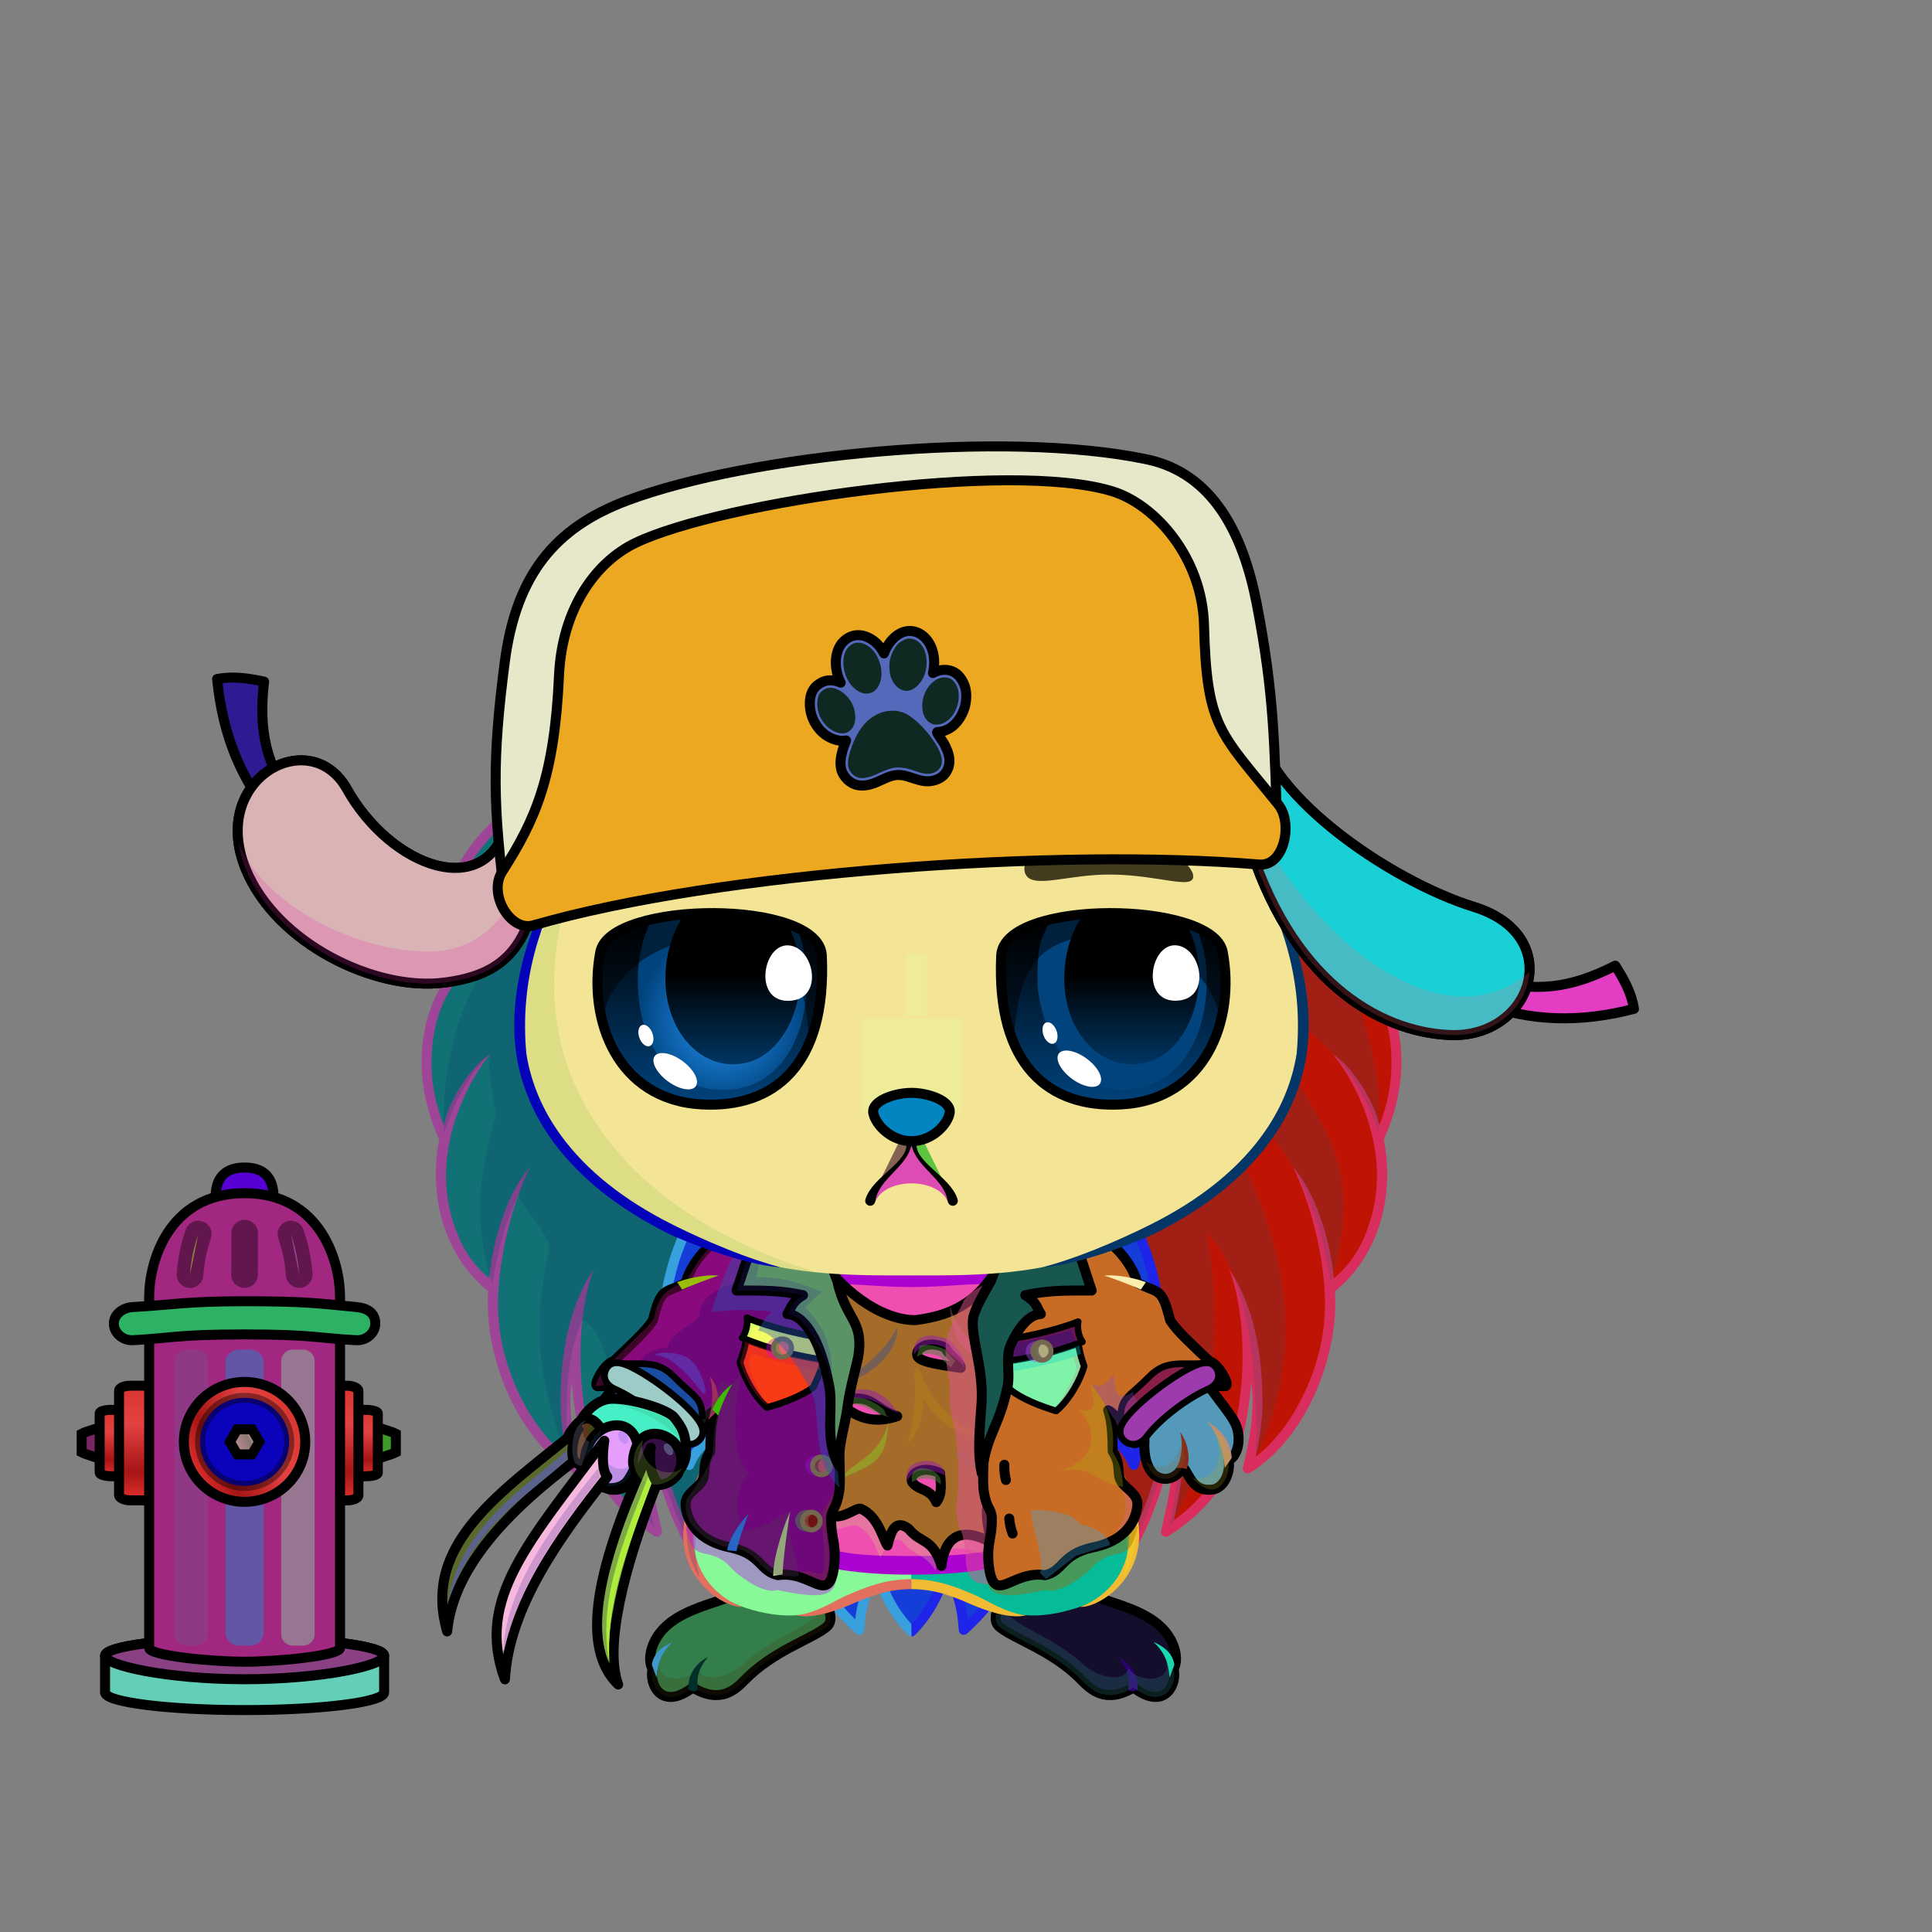 <svg xmlns="http://www.w3.org/2000/svg" xmlns:xlink="http://www.w3.org/1999/xlink" style="shape-rendering:geometricPrecision; text-rendering:geometricPrecision; image-rendering:optimizeQuality; fill-rule:evenodd; clip-rule:evenodd" version="1.1" viewBox="0 0 29000 29000" xml:space="preserve"><rect x="0" y="0" width="29000" height="29000" fill="#808080" stroke="none"/><defs><style type="text/css">.AccessoryWaterHydrantfil32 {fill:#FF9E9E;fill-opacity:0.502}
.AccessoryWaterHydrantfil35 {fill:black;fill-opacity:0.4}
.AccessoryWaterHydrantfil25 {fill:url(#AccessoryWaterHydrantid35)}
.AccessoryWaterHydrantstr2 {stroke:black;stroke-width:150;stroke-linecap:round}
.AccessoryWaterHydrantfil26 {fill:url(#AccessoryWaterHydrantid50)}
.AccessoryWaterHydrantfil27 {fill:url(#AccessoryWaterHydrantid32)}
.AccessoryWaterHydrantfil28 {fill:url(#AccessoryWaterHydrantid74)}
.AccessoryWaterHydrantfil29 {fill:url(#AccessoryWaterHydrantid66)}
.AccessoryWaterHydrantfil30 {fill:url(#AccessoryWaterHydrantid34)}
.AccessoryWaterHydrantfil31 {fill:url(#AccessoryWaterHydrantid70)}
.AccessoryWaterHydrantstr3 {stroke:black;stroke-width:150;stroke-linecap:round;stroke-linejoin:round}
.AccessoryWaterHydrantfil2 {fill:none}
.AccessoryWaterHydrantstr4 {stroke:black;stroke-width:150}
.AccessoryWaterHydrantfil33 {fill:url(#AccessoryWaterHydrantid38)}
.AccessoryWaterHydrantfil34 {fill:url(#AccessoryWaterHydrantid57)}
.AccessoryWaterHydrantfil36 {fill:url(#AccessoryWaterHydrantid60)}
.AccessoryWaterHydrantfil37 {fill:url(#AccessoryWaterHydrantid54)}
.AccessoryWaterHydrantfil38 {fill:url(#AccessoryWaterHydrantid58)}
.AccessoryWaterHydrantfil39 {fill:none}
.AccessoryWaterHydrantstr5 {stroke:black;stroke-width:150;stroke-opacity:0.4}
.AccessoryWaterHydrantfil40 {fill:url(#AccessoryWaterHydrantid68)}
.AccessoryWaterHydrantstr1 {stroke:black;stroke-width:150}
.AccessoryWaterHydrantstr6 {stroke:black;stroke-width:400;stroke-linecap:round;stroke-linejoin:round;stroke-opacity:0.4}
.HairBack-Hedgehog4fil13 {fill:url(#HairBack-Hedgehog4id19)}
.HairBack-Hedgehog4fil10 {fill:black;fill-rule:nonzero}
.HairBack-Hedgehog4fil11 {fill:black;fill-opacity:0.2}
.HairBack-Hedgehog4fil14 {fill:url(#HairBack-Hedgehog4id54)}
.Tail-Hedgehog4fil33 {fill:url(#Tail-Hedgehog4id81)}
.Tail-Hedgehog4fil10 {fill:black;fill-rule:nonzero}
.RightFoot-Hedgehog0fil43 {fill:black}
.RightFoot-Hedgehog0fil11 {fill:black;fill-opacity:0.2}
.RightFoot-Hedgehog0fil42 {fill:#ffffff}
.RightFoot-Hedgehog0str0 {stroke:black;stroke-width:150;stroke-linecap:round;stroke-linejoin:round}
.RightLeg-Hedgehog0fil48 {fill:url(#RightLeg-Hedgehog0id47)}
.RightLeg-Hedgehog0fil10 {fill:black;fill-rule:nonzero}
.RightLeg-Hedgehog0fil11 {fill:black;fill-opacity:0.2}
.LeftFoot-Hedgehog0fil11 {fill:black;fill-opacity:0.2}
.LeftFoot-Hedgehog0fil43 {fill:black}
.LeftFoot-Hedgehog0fil42 {fill:#ffffff}
.LeftFoot-Hedgehog0str0 {stroke:black;stroke-width:150;stroke-linecap:round;stroke-linejoin:round}
.LeftLeg-Hedgehog0fil53 {fill:url(#LeftLeg-Hedgehog0id5)}
.LeftLeg-Hedgehog0fil10 {fill:black;fill-rule:nonzero}
.LeftLeg-Hedgehog0fil11 {fill:black;fill-opacity:0.2}
.RightPaw-Hedgehog3fil61 {fill:#fffef7}
.RightPaw-Hedgehog3fil59 {fill:#fffdef;fill-opacity:0.702}
.RightPaw-Hedgehog3fil43 {fill:black}
.RightPaw-Hedgehog3fil11 {fill:black;fill-opacity:0.2}
.RightPaw-Hedgehog3fil4 {fill:none}
.RightPaw-Hedgehog3str0 {stroke:black;stroke-width:150;stroke-linecap:round;stroke-linejoin:round}
.Body-Hedgehog2fil67 {fill:url(#Body-Hedgehog2id9)}
.Body-Hedgehog2fil11 {fill:black;fill-opacity:0.2}
.Body-Hedgehog2fil69 {fill:url(#Body-Hedgehog2id33)}
.Body-Hedgehog2fil10 {fill:black;fill-rule:nonzero}
.LeftPaw-Hedgehog3fil72 {fill:#fffef7}
.LeftPaw-Hedgehog3fil59 {fill:#fffdef;fill-opacity:0.702}
.LeftPaw-Hedgehog3fil11 {fill:black;fill-opacity:0.2}
.LeftPaw-Hedgehog3fil43 {fill:black}
.LeftPaw-Hedgehog3fil4 {fill:none}
.LeftPaw-Hedgehog3str0 {stroke:black;stroke-width:150;stroke-linecap:round;stroke-linejoin:round}
.Head-Hedgehog0fil111 {fill:url(#Head-Hedgehog0id4)}
.Head-Hedgehog0fil11 {fill:black;fill-opacity:0.2}
.Head-Hedgehog0fil10 {fill:black;fill-rule:nonzero}
.Mouth-Hedgehog6fil43 {fill:black}
.Mouth-Hedgehog6fil4 {fill:none}
.Mouth-Hedgehog6str0 {stroke:black;stroke-width:150;stroke-linecap:round;stroke-linejoin:round}
.Eyes-Hedgehog5fil151 {fill:url(#Eyes-Hedgehog5id0)}
.Eyes-Hedgehog5fil152 {fill:url(#Eyes-Hedgehog5id173)}
.Eyes-Hedgehog5fil153 {fill:url(#Eyes-Hedgehog5id92)}
.Eyes-Hedgehog5fil121 {fill:white}
.Eyes-Hedgehog5fil128 {fill:black;fill-opacity:0.502}
.Eyes-Hedgehog5fil124 {fill:#534a25}
.Eyes-Hedgehog5fil11 {fill:black;fill-opacity:0.2}
.Eyes-Hedgehog5fil154 {fill:url(#Eyes-Hedgehog5id73)}
.Eyes-Hedgehog5fil155 {fill:url(#Eyes-Hedgehog5id174)}
.Eyes-Hedgehog5fil156 {fill:url(#Eyes-Hedgehog5id75)}
.Eyes-Hedgehog5fil4 {fill:none}
.Eyes-Hedgehog5str1 {stroke:black;stroke-width:150}
.Moustache-Hedgehog0fil4 {fill:none}
.Nose-Hedgehog0fil186 {fill:url(#Nose-Hedgehog0id133)}
.Nose-Hedgehog0str0 {stroke:black;stroke-width:150;stroke-linecap:round;stroke-linejoin:round}
.BraceletSteel-Smallfil10 {fill:url(#BraceletSteel-Smallid311);fill-rule:nonzero}
.BraceletSteel-Smallstr1 {stroke:black;stroke-width:100}
.BraceletSteel-Smallfil11 {fill:url(#BraceletSteel-Smallid310);fill-rule:nonzero}
.HatUshanka-Smallfil113 {fill:white;fill-opacity:0.502}
.HatUshanka-Smallfil24 {fill:black;fill-opacity:0.2}
.HatUshanka-Smallfil369 {fill:url(#HatUshanka-Smallid227)}
.HatUshanka-Smallfil371 {fill:url(#HatUshanka-Smallid85)}
.HatUshanka-Smallfil365 {fill:#643200}
.HatUshanka-Smallstr2 {stroke:black;stroke-width:150;stroke-linecap:round;stroke-linejoin:round}
.HatUshanka-Smallfil366 {fill:url(#HatUshanka-Smallid119)}
.HatUshanka-Smallstr19 {stroke:black;stroke-width:150}
.HatUshanka-Smallfil2 {fill:none}
.HatUshanka-Smallfil367 {fill:url(#HatUshanka-Smallid206)}
.HatUshanka-Smallfil368 {fill:url(#HatUshanka-Smallid228)}
.HatUshanka-Smallfil370 {fill:url(#HatUshanka-Smallid308);fill-rule:nonzero}
.WeaponFreddy-Smallfil24 {fill:white;fill-opacity:0.302}
.WeaponFreddy-Smallfil1 {fill:black;fill-opacity:0.2}
.WeaponFreddy-Smallfil30 {fill:white}
.WeaponFreddy-Smallfil31 {fill:#FFFFCC;fill-opacity:0.102}
.WeaponFreddy-Smallfil22 {fill:url(#WeaponFreddy-Smallid10)}
.WeaponFreddy-Smallstr1 {stroke:black;stroke-width:150;stroke-linecap:round;stroke-linejoin:round}
.WeaponFreddy-Smallfil23 {fill:url(#WeaponFreddy-Smallid43)}
.WeaponFreddy-Smallfil25 {fill:url(#WeaponFreddy-Smallid44)}
.WeaponFreddy-Smallfil26 {fill:url(#WeaponFreddy-Smallid46)}
.WeaponFreddy-Smallfil27 {fill:url(#WeaponFreddy-Smallid19)}
.WeaponFreddy-Smallfil28 {fill:url(#WeaponFreddy-Smallid24)}
.WeaponFreddy-Smallfil29 {fill:url(#WeaponFreddy-Smallid25)}
.NecklaceJasonJacketBack-Smallfil16 {fill:url(#NecklaceJasonJacketBack-Smallid36)}
.NecklaceJasonJacketBack-Smallstr2 {stroke:black;stroke-width:150;stroke-linecap:round;stroke-linejoin:round;stroke-miterlimit:22.926}
.NecklaceJasonJacketBack-Smallfil17 {fill:url(#NecklaceJasonJacketBack-Smallid35)}
.NecklaceJasonJacket-Smallfil18 {fill:black;fill-opacity:0.302}
.NecklaceJasonJacket-Smallfil57 {fill:url(#NecklaceJasonJacket-Smallid11)}
.NecklaceJasonJacket-Smallfil20 {fill:white;fill-opacity:0.122}
.NecklaceJasonJacket-Smallfil22 {fill:black;fill-opacity:0.302}
.NecklaceJasonJacket-Smallfil23 {fill:black;fill-opacity:0.502}
.NecklaceJasonJacket-Smallfil1 {fill:black;fill-opacity:0.502}
.NecklaceJasonJacket-Smallfil25 {fill:black;fill-opacity:0.4}
.NecklaceJasonJacket-Smallfil58 {fill:url(#NecklaceJasonJacket-Smallid31)}
.NecklaceJasonJacket-Smallfil26 {fill:white;fill-opacity:0.2}
.NecklaceJasonJacket-Smallfil27 {fill:black;fill-rule:nonzero}
.NecklaceJasonJacket-Smallfil29 {fill:black;fill-opacity:0.4}
.NecklaceJasonJacket-Smallfil33 {fill:white;fill-opacity:0.302}
.NecklaceJasonJacket-Smallfil28 {fill:black;fill-opacity:0.302}
.NecklaceJasonJacket-Smallfil4 {fill:white;fill-opacity:0.2}
.NecklaceJasonJacket-Smallfil62 {fill:url(#NecklaceJasonJacket-Smallid33)}
.NecklaceJasonJacket-Smallfil38 {fill:black;fill-opacity:0.2}
.NecklaceJasonJacket-Smallfil69 {fill:url(#NecklaceJasonJacket-Smallid29)}
.NecklaceJasonJacket-Smallfil43 {fill:white;fill-opacity:0.102}
.NecklaceJasonJacket-Smallfil21 {fill:none}
.NecklaceJasonJacket-Smallstr2 {stroke:black;stroke-width:150;stroke-linecap:round;stroke-linejoin:round;stroke-miterlimit:22.926}
.NecklaceJasonJacket-Smallstr1 {stroke:black;stroke-width:100;stroke-miterlimit:22.926}
.NecklaceJasonJacket-Smallstr6 {stroke:black;stroke-width:150;stroke-linecap:round;stroke-linejoin:round;stroke-miterlimit:22.926}
.NecklaceJasonJacket-Smallfil59 {fill:url(#NecklaceJasonJacket-Smallid48)}
.NecklaceJasonJacket-Smallstr4 {stroke:black;stroke-width:100;stroke-linejoin:round;stroke-miterlimit:22.926}
.NecklaceJasonJacket-Smallfil60 {fill:url(#NecklaceJasonJacket-Smallid39)}
.NecklaceJasonJacket-Smallfil61 {fill:url(#NecklaceJasonJacket-Smallid19)}
.NecklaceJasonJacket-Smallstr5 {stroke:#73674F;stroke-width:75;stroke-miterlimit:22.926}
.NecklaceJasonJacket-Smallfil63 {fill:url(#NecklaceJasonJacket-Smallid30)}
.NecklaceJasonJacket-Smallfil64 {fill:url(#NecklaceJasonJacket-Smallid8)}
.NecklaceJasonJacket-Smallfil65 {fill:url(#NecklaceJasonJacket-Smallid3)}
.NecklaceJasonJacket-Smallfil66 {fill:url(#NecklaceJasonJacket-Smallid43)}
.NecklaceJasonJacket-Smallfil67 {fill:url(#NecklaceJasonJacket-Smallid38)}
.NecklaceJasonJacket-Smallfil68 {fill:url(#NecklaceJasonJacket-Smallid4)}
</style><linearGradient gradientUnits="userSpaceOnUse" id="AccessoryWaterHydrantid35" x1="1412.61" x2="1346.62" y1="21900.7" y2="21420.5">
   <stop offset="0" style="stop-opacity:1; stop-color:#C79191"/>
   <stop offset="0.49" style="stop-opacity:1; stop-color:#8C7777"/>
   <stop offset="1" style="stop-opacity:1; stop-color:#EDCFCE"/>
  </linearGradient><linearGradient gradientUnits="userSpaceOnUse" id="AccessoryWaterHydrantid50" x1="1822.86" x2="1822.86" xlink:href="#AccessoryWaterHydrantid32" y1="22158.9" y2="21162.2">
  </linearGradient><linearGradient gradientUnits="userSpaceOnUse" id="AccessoryWaterHydrantid74" x1="5820.44" x2="5754.45" xlink:href="#AccessoryWaterHydrantid35" y1="21900.7" y2="21420.5">
  </linearGradient><linearGradient gradientUnits="userSpaceOnUse" id="AccessoryWaterHydrantid66" x1="5344.2" x2="5344.2" xlink:href="#AccessoryWaterHydrantid32" y1="22158.9" y2="21162.2">
  </linearGradient><linearGradient gradientUnits="userSpaceOnUse" id="AccessoryWaterHydrantid34" x1="5014.59" x2="5014.59" xlink:href="#AccessoryWaterHydrantid32" y1="22521" y2="20800.2">
  </linearGradient><linearGradient gradientUnits="userSpaceOnUse" id="AccessoryWaterHydrantid70" x1="1577.12" x2="5765.73" xlink:href="#AccessoryWaterHydrantid57" y1="25128.7" y2="25128.7">
  </linearGradient><linearGradient gradientUnits="userSpaceOnUse" id="AccessoryWaterHydrantid38" x1="3236.42" x2="4106.43" y1="17865.7" y2="17865.7">
   <stop offset="0" style="stop-opacity:1; stop-color:#DF302F"/>
   <stop offset="0.278" style="stop-opacity:1; stop-color:#860203"/>
   <stop offset="0.561" style="stop-opacity:1; stop-color:#A61514"/>
   <stop offset="0.78" style="stop-opacity:1; stop-color:#FF8C96"/>
   <stop offset="1" style="stop-opacity:1; stop-color:#D9342E"/>
  </linearGradient><linearGradient gradientUnits="userSpaceOnUse" id="AccessoryWaterHydrantid60" x1="1709.43" x2="5633.42" xlink:href="#AccessoryWaterHydrantid57" y1="19824.4" y2="19824.4">
  </linearGradient><linearGradient gradientUnits="userSpaceOnUse" id="AccessoryWaterHydrantid54" x1="2866.92" x2="4475.93" xlink:href="#AccessoryWaterHydrantid32" y1="22066.7" y2="21218.5">
  </linearGradient><linearGradient gradientUnits="userSpaceOnUse" id="AccessoryWaterHydrantid58" x1="3278.19" x2="4064.66" xlink:href="#AccessoryWaterHydrantid32" y1="21849.9" y2="21435.3">
  </linearGradient><linearGradient gradientUnits="userSpaceOnUse" id="AccessoryWaterHydrantid68" x1="3485.88" x2="3856.97" y1="21740.4" y2="21544.8">
   <stop offset="0" style="stop-opacity:1; stop-color:#C79191"/>
   <stop offset="0.671" style="stop-opacity:1; stop-color:#8C7777"/>
   <stop offset="1" style="stop-opacity:1; stop-color:#EDCFCE"/>
  </linearGradient><linearGradient gradientUnits="userSpaceOnUse" id="HairBack-Hedgehog4id19" x1="7036.34" x2="11425" y1="22075" y2="13053.8">
   <stop offset="0" style="stop-opacity:1; stop-color:#534a25"/>
   <stop offset="1" style="stop-opacity:1; stop-color:#d9d7c7"/>
  </linearGradient><linearGradient gradientUnits="userSpaceOnUse" id="HairBack-Hedgehog4id54" x1="20327.5" x2="15938.8" xlink:href="#HairBack-Hedgehog4id19" y1="22075" y2="13053.8">
  </linearGradient><linearGradient gradientUnits="userSpaceOnUse" id="Tail-Hedgehog4id81" x1="13681.9" x2="13681.9" y1="18236.5" y2="24488.9">
   <stop offset="0" style="stop-opacity:1; stop-color:#534a25"/>
   <stop offset="0.38" style="stop-opacity:1; stop-color:#534a25"/>
   <stop offset="1" style="stop-opacity:1; stop-color:#7a6f43"/>
  </linearGradient><linearGradient gradientUnits="objectBoundingBox" id="RightLeg-Hedgehog0id47" x1="50%" x2="50%" xlink:href="#RightLeg-Hedgehog0id5" y1="100%" y2="0%">
  </linearGradient><linearGradient gradientUnits="objectBoundingBox" id="LeftLeg-Hedgehog0id5" x1="50%" x2="50%" y1="100%" y2="0%">
   <stop offset="0" style="stop-opacity:1; stop-color:#ffffff"/>
   <stop offset="0.212" style="stop-opacity:1; stop-color:#ffffff"/>
   <stop offset="1" style="stop-opacity:1; stop-color:#fffef7"/>
  </linearGradient><linearGradient gradientUnits="objectBoundingBox" id="Body-Hedgehog2id9" x1="50%" x2="50%" y1="0%" y2="100%">
   <stop offset="0" style="stop-opacity:1; stop-color:#d9d7c7"/>
   <stop offset="0.102" style="stop-opacity:1; stop-color:#d9d7c7"/>
   <stop offset="0.349" style="stop-opacity:1; stop-color:#fffef7"/>
   <stop offset="1" style="stop-opacity:1; stop-color:#ffffff"/>
  </linearGradient><linearGradient gradientUnits="userSpaceOnUse" id="Body-Hedgehog2id33" x1="13681.9" x2="13681.9" y1="23357" y2="19273.5">
   <stop offset="0" style="stop-opacity:1; stop-color:#fffdef"/>
   <stop offset="0.588" style="stop-opacity:1; stop-color:#fffdef"/>
   <stop offset="1" style="stop-opacity:1; stop-color:#f2efd8"/>
  </linearGradient><linearGradient gradientUnits="objectBoundingBox" id="Head-Hedgehog0id4" x1="50%" x2="50%" y1="100%" y2="0%">
   <stop offset="0" style="stop-opacity:1; stop-color:#d9d7c7"/>
   <stop offset="0.251" style="stop-opacity:1; stop-color:#fffef7"/>
   <stop offset="0.761" style="stop-opacity:1; stop-color:#ffffff"/>
   <stop offset="1" style="stop-opacity:1; stop-color:#ffffff"/>
  </linearGradient><linearGradient gradientUnits="userSpaceOnUse" id="Eyes-Hedgehog5id0" x1="10654.3" x2="10654.3" y1="16581.4" y2="13705.6">
   <stop offset="0" style="stop-opacity:1; stop-color:#00437d"/>
   <stop offset="1" style="stop-opacity:1; stop-color:black"/>
  </linearGradient><radialGradient cx="10842.9" cy="15298.5" fx="10842.9" fy="15298.5" gradientTransform="matrix(0.957 -0 -0 1 466 0)" gradientUnits="userSpaceOnUse" id="Eyes-Hedgehog5id173" r="1327.33" xlink:href="#Eyes-Hedgehog5id171">
  </radialGradient><linearGradient gradientUnits="userSpaceOnUse" id="Eyes-Hedgehog5id92" x1="10999.3" x2="10999.3" xlink:href="#Eyes-Hedgehog5id75" y1="13705.8" y2="15976.6">
  </linearGradient><linearGradient gradientUnits="userSpaceOnUse" id="Eyes-Hedgehog5id73" x1="16709.6" x2="16709.6" xlink:href="#Eyes-Hedgehog5id0" y1="16581.4" y2="13705.6">
  </linearGradient><radialGradient cx="50%" cy="60%" fx="50%" fy="60%" gradientUnits="objectBoundingBox" id="Eyes-Hedgehog5id174" r="50%" xlink:href="#Eyes-Hedgehog5id171">
  </radialGradient><linearGradient gradientUnits="userSpaceOnUse" id="Nose-Hedgehog0id133" x1="13681.9" x2="13681.9" y1="16404" y2="17128.6">
   <stop offset="0" style="stop-opacity:1; stop-color:#FFCCCC"/>
   <stop offset="1" style="stop-opacity:1; stop-color:#B37173"/>
  </linearGradient><linearGradient gradientUnits="userSpaceOnUse" id="BraceletSteel-Smallid311" x1="9277.62" x2="10345.2" xlink:href="#BraceletSteel-Smallid310" y1="20629.7" y2="21505.2">
  </linearGradient><linearGradient gradientUnits="userSpaceOnUse" id="HatUshanka-Smallid227" x1="13535.6" x2="13231.7" y1="13605.7" y2="7505.06">
   <stop offset="0" style="stop-opacity:1; stop-color:#C9AD91"/>
   <stop offset="0.51" style="stop-opacity:1; stop-color:#EBD1B7"/>
   <stop offset="1" style="stop-opacity:1; stop-color:#F2DFCB"/>
  </linearGradient><linearGradient gradientUnits="userSpaceOnUse" id="HatUshanka-Smallid85" x1="13163.7" x2="13493.2" y1="9588.87" y2="11675.5">
   <stop offset="0" style="stop-opacity:1; stop-color:red"/>
   <stop offset="1" style="stop-opacity:1; stop-color:#870000"/>
  </linearGradient><linearGradient gradientUnits="userSpaceOnUse" id="HatUshanka-Smallid119" x1="18572.3" x2="22984.3" y1="12907.6" y2="13348.8">
   <stop offset="0" style="stop-opacity:1; stop-color:#C9AD91"/>
   <stop offset="0.561" style="stop-opacity:1; stop-color:#EBD1B7"/>
   <stop offset="1" style="stop-opacity:1; stop-color:#F2DFCB"/>
  </linearGradient><linearGradient gradientUnits="userSpaceOnUse" id="HatUshanka-Smallid206" x1="7728.14" x2="3955.88" xlink:href="#HatUshanka-Smallid119" y1="13726.2" y2="12451.7">
  </linearGradient><linearGradient gradientUnits="userSpaceOnUse" id="HatUshanka-Smallid228" x1="13379.8" x2="13236.2" y1="13463.2" y2="7089.08">
   <stop offset="0" style="stop-opacity:1; stop-color:#5C3005"/>
   <stop offset="1" style="stop-opacity:1; stop-color:#DBA777"/>
  </linearGradient><linearGradient gradientUnits="userSpaceOnUse" id="HatUshanka-Smallid308" x1="12820.4" x2="13838.5" y1="11667.2" y2="9595.87">
   <stop offset="0" style="stop-opacity:1; stop-color:#AB8900"/>
   <stop offset="0.322" style="stop-opacity:1; stop-color:#FBE773"/>
   <stop offset="0.631" style="stop-opacity:1; stop-color:white"/>
   <stop offset="0.8" style="stop-opacity:1; stop-color:#FDE976"/>
   <stop offset="1" style="stop-opacity:1; stop-color:#DEA700"/>
  </linearGradient><linearGradient gradientUnits="userSpaceOnUse" id="WeaponFreddy-Smallid10" x1="8800.39" x2="10126.8" y1="21184.1" y2="21957.2">
   <stop offset="0" style="stop-opacity:1; stop-color:#1A1511"/>
   <stop offset="0.431" style="stop-opacity:1; stop-color:#36281B"/>
   <stop offset="0.671" style="stop-opacity:1; stop-color:#69513F"/>
   <stop offset="1" style="stop-opacity:1; stop-color:#402C17"/>
  </linearGradient><radialGradient cx="9014.65" cy="21680.4" fx="9014.65" fy="21680.4" gradientTransform="matrix(1.294 1.213 -1.202 1.282 23408 -17045)" gradientUnits="userSpaceOnUse" id="WeaponFreddy-Smallid43" r="183.35" xlink:href="#WeaponFreddy-Smallid39">
  </radialGradient><radialGradient cx="9424.75" cy="21771.7" fx="9424.75" fy="21771.7" gradientTransform="matrix(1.349 0.711 -0.887 1.684 16024 -21586)" gradientUnits="userSpaceOnUse" id="WeaponFreddy-Smallid44" r="254.96" xlink:href="#WeaponFreddy-Smallid39">
  </radialGradient><radialGradient cx="10024.3" cy="21752.6" fx="10024.3" fy="21752.6" gradientTransform="matrix(1.346 -0 -0 1.429 -3470 -9323)" gradientUnits="userSpaceOnUse" id="WeaponFreddy-Smallid46" r="317.29" xlink:href="#WeaponFreddy-Smallid39">
  </radialGradient><linearGradient gradientUnits="userSpaceOnUse" id="WeaponFreddy-Smallid19" x1="7305.37" x2="9264.71" xlink:href="#WeaponFreddy-Smallid18" y1="23331.3" y2="23502.3">
  </linearGradient><linearGradient gradientUnits="userSpaceOnUse" id="WeaponFreddy-Smallid24" x1="6494.57" x2="8825.41" xlink:href="#WeaponFreddy-Smallid18" y1="22802.4" y2="23137.8">
  </linearGradient><linearGradient gradientUnits="userSpaceOnUse" id="WeaponFreddy-Smallid25" x1="8686.85" x2="10143.2" xlink:href="#WeaponFreddy-Smallid18" y1="23385.8" y2="23627.7">
  </linearGradient><linearGradient gradientUnits="userSpaceOnUse" id="NecklaceJasonJacketBack-Smallid36" x1="17523.68" x2="17922.46" xlink:href="#NecklaceJasonJacketBack-Smallid28" y1="20546.06" y2="21694.39">
  </linearGradient><linearGradient gradientUnits="userSpaceOnUse" id="NecklaceJasonJacketBack-Smallid35" x1="9441.4" x2="9840.18" xlink:href="#NecklaceJasonJacketBack-Smallid28" y1="20546.06" y2="21694.39">
  </linearGradient><linearGradient gradientUnits="userSpaceOnUse" id="NecklaceJasonJacket-Smallid11" x1="11024.59" x2="16190.61" xlink:href="#NecklaceJasonJacket-Smallid7" y1="21170.26" y2="21170.38">
  </linearGradient><linearGradient gradientUnits="userSpaceOnUse" id="NecklaceJasonJacket-Smallid31" x1="15722.38" x2="17426.76" xlink:href="#NecklaceJasonJacket-Smallid27" y1="23575.48" y2="18753.68">
  </linearGradient><linearGradient gradientUnits="userSpaceOnUse" id="NecklaceJasonJacket-Smallid33" x1="14464.12" x2="16523.81" y1="20884.7" y2="19701.46">
   <stop offset="0" style="stop-opacity:1; stop-color:#211F1D"/>
   <stop offset="0.29" style="stop-opacity:1; stop-color:#242424"/>
   <stop offset="1" style="stop-opacity:1; stop-color:#413E39"/>
  </linearGradient><linearGradient gradientUnits="userSpaceOnUse" id="NecklaceJasonJacket-Smallid29" x1="10994.57" x2="12961" y1="20466.1" y2="19903.08">
   <stop offset="0" style="stop-opacity:1; stop-color:#211F1D"/>
   <stop offset="0.478" style="stop-opacity:1; stop-color:#3B3A3A"/>
   <stop offset="1" style="stop-opacity:1; stop-color:#413E39"/>
  </linearGradient><linearGradient gradientUnits="userSpaceOnUse" id="NecklaceJasonJacket-Smallid48" x1="15070.25" x2="16197.23" xlink:href="#NecklaceJasonJacket-Smallid32" y1="20882.11" y2="20328.33">
  </linearGradient><linearGradient gradientUnits="userSpaceOnUse" id="NecklaceJasonJacket-Smallid39" x1="15196" x2="15955.04" xlink:href="#NecklaceJasonJacket-Smallid32" y1="20512.12" y2="19777.5">
  </linearGradient><linearGradient gradientUnits="userSpaceOnUse" id="NecklaceJasonJacket-Smallid19" x1="15503.94" x2="15775.88" xlink:href="#NecklaceJasonJacket-Smallid3" y1="20295.31" y2="20265.54">
  </linearGradient><linearGradient gradientUnits="userSpaceOnUse" id="NecklaceJasonJacket-Smallid30" x1="10789.29" x2="10789.29" xlink:href="#NecklaceJasonJacket-Smallid27" y1="23797.73" y2="18531.43">
  </linearGradient><linearGradient gradientUnits="userSpaceOnUse" id="NecklaceJasonJacket-Smallid8" x1="12196.55" x2="12462.23" xlink:href="#NecklaceJasonJacket-Smallid3" y1="21994.87" y2="22011.32">
  </linearGradient><linearGradient gradientUnits="userSpaceOnUse" id="NecklaceJasonJacket-Smallid43" x1="11182.61" x2="12314.41" xlink:href="#NecklaceJasonJacket-Smallid32" y1="20827.56" y2="20272.66">
  </linearGradient><linearGradient gradientUnits="userSpaceOnUse" id="NecklaceJasonJacket-Smallid38" x1="11416.95" x2="12206.6" xlink:href="#NecklaceJasonJacket-Smallid32" y1="20465.23" y2="19733.08">
  </linearGradient><linearGradient gradientUnits="userSpaceOnUse" id="NecklaceJasonJacket-Smallid4" x1="11608.66" x2="11881.18" xlink:href="#NecklaceJasonJacket-Smallid3" y1="20245.32" y2="20221.46">
  </linearGradient><linearGradient gradientUnits="userSpaceOnUse" id="AccessoryWaterHydrantid32" x1="2152.47" x2="2152.47" y1="22521" y2="20800.2">
   <stop offset="0" style="stop-opacity:1; stop-color:#DF302F"/>
   <stop offset="0.251" style="stop-opacity:1; stop-color:#A61514"/>
   <stop offset="0.671" style="stop-opacity:1; stop-color:#E34242"/>
   <stop offset="1" style="stop-opacity:1; stop-color:#D9342E"/>
  </linearGradient><linearGradient gradientUnits="userSpaceOnUse" id="AccessoryWaterHydrantid57" x1="2239.15" x2="5103.7" y1="21426.4" y2="21426.4">
   <stop offset="0" style="stop-opacity:1; stop-color:#DF302F"/>
   <stop offset="0.278" style="stop-opacity:1; stop-color:#860203"/>
   <stop offset="0.561" style="stop-opacity:1; stop-color:#A61514"/>
   <stop offset="0.78" style="stop-opacity:1; stop-color:#FC606D"/>
   <stop offset="1" style="stop-opacity:1; stop-color:#D9342E"/>
  </linearGradient><linearGradient gradientUnits="objectBoundingBox" id="RightLeg-Hedgehog0id5" x1="50%" x2="50%" y1="100%" y2="0%">
   <stop offset="0" style="stop-opacity:1; stop-color:#ffffff"/>
   <stop offset="0.212" style="stop-opacity:1; stop-color:#ffffff"/>
   <stop offset="1" style="stop-opacity:1; stop-color:#fffef7"/>
  </linearGradient><radialGradient cx="16690" cy="15476.4" fx="16690" fy="15476.4" gradientTransform="matrix(1 -0 -0 0.872 0 1983)" gradientUnits="userSpaceOnUse" id="Eyes-Hedgehog5id171" r="1648.07">
   <stop offset="0" style="stop-opacity:1; stop-color:#2597fc"/>
   <stop offset="1" style="stop-opacity:1; stop-color:#00437d"/>
  </radialGradient><linearGradient gradientUnits="userSpaceOnUse" id="Eyes-Hedgehog5id75" x1="16987" x2="16987" y1="13705.8" y2="15976.6">
   <stop offset="0" style="stop-opacity:1; stop-color:black"/>
   <stop offset="0.4" style="stop-opacity:1; stop-color:black"/>
   <stop offset="1" style="stop-opacity:1; stop-color:#003563"/>
  </linearGradient><linearGradient gradientUnits="userSpaceOnUse" id="BraceletSteel-Smallid310" x1="18086.3" x2="17018.7" y1="20629.7" y2="21505.2">
   <stop offset="0" style="stop-opacity:1; stop-color:#424352"/>
   <stop offset="0.11" style="stop-opacity:1; stop-color:#848690"/>
   <stop offset="0.251" style="stop-opacity:1; stop-color:#FFFFFC"/>
   <stop offset="0.471" style="stop-opacity:1; stop-color:#8D8F99"/>
   <stop offset="0.78" style="stop-opacity:1; stop-color:#16171A"/>
   <stop offset="1" style="stop-opacity:1; stop-color:#42444D"/>
  </linearGradient><radialGradient cx="9516.04" cy="21562.8" fx="9516.04" fy="21562.8" gradientTransform="matrix(1.388 -0.057 0.061 1.473 -4996 -9653)" gradientUnits="userSpaceOnUse" id="WeaponFreddy-Smallid39" r="343.28">
   <stop offset="0" style="stop-opacity:1; stop-color:#E3CA9E"/>
   <stop offset="1" style="stop-opacity:1; stop-color:#80642C"/>
  </radialGradient><linearGradient gradientUnits="userSpaceOnUse" id="WeaponFreddy-Smallid18" x1="5008.43" x2="8067.29" y1="22638.3" y2="23078.5">
   <stop offset="0" style="stop-opacity:1; stop-color:#4B4F52"/>
   <stop offset="0.31" style="stop-opacity:1; stop-color:white"/>
   <stop offset="1" style="stop-opacity:1; stop-color:#43474A"/>
  </linearGradient><linearGradient gradientUnits="userSpaceOnUse" id="NecklaceJasonJacketBack-Smallid28" x1="17869.7" x2="18394.77" y1="19885.95" y2="21398.21">
   <stop offset="0" style="stop-opacity:1; stop-color:#0D0D0D"/>
   <stop offset="0.51" style="stop-opacity:1; stop-color:#191817"/>
   <stop offset="1" style="stop-opacity:1; stop-color:#3A3531"/>
  </linearGradient><linearGradient gradientUnits="userSpaceOnUse" id="NecklaceJasonJacket-Smallid7" x1="10802.07" x2="16400.23" y1="20376.84" y2="20376.97">
   <stop offset="0" style="stop-opacity:1; stop-color:#111821"/>
   <stop offset="0.302" style="stop-opacity:1; stop-color:#111924"/>
   <stop offset="1" style="stop-opacity:1; stop-color:#2C394A"/>
  </linearGradient><linearGradient gradientUnits="userSpaceOnUse" id="NecklaceJasonJacket-Smallid27" x1="10019.59" x2="10019.59" y1="23584.56" y2="17118.36">
   <stop offset="0" style="stop-opacity:1; stop-color:#211F1D"/>
   <stop offset="0.302" style="stop-opacity:1; stop-color:#242424"/>
   <stop offset="0.549" style="stop-opacity:1; stop-color:#38332C"/>
   <stop offset="1" style="stop-opacity:1; stop-color:#5E5444"/>
  </linearGradient><linearGradient gradientUnits="userSpaceOnUse" id="NecklaceJasonJacket-Smallid32" x1="11762.81" x2="11280.7" y1="20316.37" y2="18994.86">
   <stop offset="0" style="stop-opacity:1; stop-color:#211F1D"/>
   <stop offset="0.349" style="stop-opacity:1; stop-color:#242424"/>
   <stop offset="0.69" style="stop-opacity:1; stop-color:#38332C"/>
   <stop offset="1" style="stop-opacity:1; stop-color:#413E39"/>
  </linearGradient><linearGradient gradientUnits="userSpaceOnUse" id="NecklaceJasonJacket-Smallid3" x1="12045.5" x2="12311.19" y1="22823.15" y2="22839.6">
   <stop offset="0" style="stop-opacity:1; stop-color:#695C43"/>
   <stop offset="1" style="stop-opacity:1; stop-color:#877C67"/>
  </linearGradient></defs><g id="AccessoryWaterHydrant">
  <g id="_3081483343424">
   <path class="AccessoryWaterHydrantfil25 AccessoryWaterHydrantstr2" d="M1534 21913c-74,-37 -235,-75 -308,-113 0,-470 0,192 0,-279 73,-38 234,-75 308,-113 0,546 0,-41 0,505z" style="fill:#7a2564"/>
   <rect class="AccessoryWaterHydrantfil26 AccessoryWaterHydrantstr2" height="997" rx="179" ry="51" width="654" x="1496" y="21162"/>
   <rect class="AccessoryWaterHydrantfil27 AccessoryWaterHydrantstr2" height="1721" rx="169" ry="75" width="731" x="1787" y="20800"/>
   <path class="AccessoryWaterHydrantfil28 AccessoryWaterHydrantstr2" d="M5633 21913c74,-37 235,-75 309,-113 0,-470 0,192 0,-279 -74,-38 -235,-75 -309,-113 0,546 0,-41 0,505z" style="fill:#3d9c2c"/>
   <rect class="AccessoryWaterHydrantfil29 AccessoryWaterHydrantstr2" height="997" rx="179" ry="51" width="654" x="5017" y="21162"/>
   <rect class="AccessoryWaterHydrantfil30 AccessoryWaterHydrantstr2" height="1721" rx="169" ry="75" width="731" x="4649" y="20800"/>
   <path class="AccessoryWaterHydrantfil31 AccessoryWaterHydrantstr3" d="M5766 25404l0 -550c0,-147 -938,-265 -2095,-265 -1156,0 -2094,118 -2094,265l0 550c0,146 938,265 2094,265 1157,0 2095,-119 2095,-265z" style="fill:#63cfb9"/>
   <path class="AccessoryWaterHydrantfil32" d="M3671 24589c1157,0 2095,118 2095,265 0,146 -938,352 -2095,352 -1156,0 -2094,-206 -2094,-352 0,-147 938,-265 2094,-265z" style="fill:#437895"/>
   <path class="AccessoryWaterHydrantfil2 AccessoryWaterHydrantstr4" d="M3671 24589c1157,0 2095,118 2095,265 0,146 -938,352 -2095,352 -1156,0 -2094,-206 -2094,-352 0,-147 938,-265 2094,-265z" style="fill:#8a4183"/>
   <path class="AccessoryWaterHydrantfil33 AccessoryWaterHydrantstr3" d="M3671 17525c-415,0 -435,312 -435,457 0,145 0,114 0,222 0,15 83,-54 435,-54 353,0 435,69 435,54 0,-108 0,-77 0,-222 0,-145 -19,-457 -435,-457z" style="fill:#5600d5"/>
   <path class="AccessoryWaterHydrantfil34 AccessoryWaterHydrantstr3" d="M3671 17910c-1161,0 -1432,1058 -1432,1550l0 480 0 273 0 4523c0,115 924,207 1432,207 509,0 1433,-92 1433,-207l0 -4523 0 -273 0 -480c0,-492 -271,-1550 -1433,-1550z" style="fill:#a12781"/>
   <path class="AccessoryWaterHydrantfil35" d="M3583 24701l177 0c109,0 198,-88 198,-197l0 -4049c0,-108 -89,-197 -198,-197l-177 0c-109,0 -198,89 -198,197l0 4049c0,109 89,197 198,197z" style="fill:#079edf"/>
   <path class="AccessoryWaterHydrantfil35" d="M4394 24701l156 0c95,0 173,-77 173,-172l0 -4098c0,-96 -78,-173 -173,-173l-156 0c-95,0 -173,77 -173,173l0 4098c0,95 78,172 173,172z" style="fill:#85efa9"/>
   <path class="AccessoryWaterHydrantfil35" d="M2793 24701l155 0c96,0 173,-77 173,-172l0 -4098c0,-96 -77,-173 -173,-173l-155 0c-95,0 -173,77 -173,173l0 4098c0,95 78,172 173,172z" style="fill:#75538e"/>
   <path class="AccessoryWaterHydrantfil36 AccessoryWaterHydrantstr3" d="M1996 20117c559,-29 654,-87 1675,-87 1021,0 1117,58 1676,87 157,8 286,-112 286,-249 0,0 0,0 0,0 0,-137 -85,-230 -286,-249 -556,-55 -791,-87 -1676,-87 -885,0 -1116,58 -1675,87 -157,8 -287,112 -287,249 0,0 0,0 0,0 0,137 130,257 287,249z" style="fill:#2db265"/>
   <ellipse class="AccessoryWaterHydrantfil37 AccessoryWaterHydrantstr4" cx="3671" cy="21643" rx="911" ry="900"/>
   <ellipse class="AccessoryWaterHydrantfil38 AccessoryWaterHydrantstr4" cx="3671" cy="21643" rx="445" ry="440"/>
   <path class="AccessoryWaterHydrantfil39 AccessoryWaterHydrantstr5" d="M3671 22304c370,0 670,-296 670,-661 0,-366 -300,-662 -670,-662 -369,0 -669,296 -669,662 0,365 300,661 669,661z" style="fill:#0b02bc"/>
   <polygon class="AccessoryWaterHydrantfil40 AccessoryWaterHydrantstr1" points="3892,21643 3837,21737 3782,21831 3671,21831 3561,21831 3506,21737 3451,21643 3506,21548 3561,21454 3671,21454 3782,21454 3837,21548 "/>
   <path class="AccessoryWaterHydrantfil39 AccessoryWaterHydrantstr6" d="M2852 19132c23,-315 94,-510 124,-608" style="fill:#e8ea49"/>
   <path class="AccessoryWaterHydrantfil39 AccessoryWaterHydrantstr6" d="M4491 19132c-23,-315 -94,-510 -124,-608" style="fill:#ee7ef9"/>
   <line class="AccessoryWaterHydrantfil39 AccessoryWaterHydrantstr6" x1="3671" x2="3673" y1="19132" y2="18510"/>
  </g>
 </g><g id="NecklaceJasonJacketBack-Small">
   <animateTransform additive="sum" attributeName="transform" dur="10" repeatCount="indefinite" type="translate" values="0;0 200;0;0 200;0;0 200;0;0 200;0"/>
  <path class="NecklaceJasonJacketBack-Smallfil16 NecklaceJasonJacketBack-Smallstr2" d="M17861.12 21450.2c334.8,-303.95 604.55,-496.16 563.16,-640.72 -41.33,-143.79 -601.86,-537.55 -1041.77,-40.42 -439.07,497.88 -396.16,754.9 -306.5,912.3 141.42,59.28 449.49,72.03 785.11,-231.16z" style="fill:#2a584b"/>
  <path class="NecklaceJasonJacketBack-Smallfil17 NecklaceJasonJacketBack-Smallstr2" d="M9502.74 21450.2c-334.8,-303.95 -604.55,-496.16 -563.16,-640.72 41.33,-143.79 601.86,-537.55 1041.77,-40.42 439.07,497.88 396.16,754.9 306.5,912.3 -141.42,59.28 -449.49,72.03 -785.11,-231.16z" style="fill:#caeaa8"/>
 </g><g id="HairBack-Hedgehog4">
 <animateTransform additive="sum" attributeName="transform" dur="10" repeatCount="indefinite" type="translate" values="0;0 200;0;0 200;0;0 200;0;0 200;0"/>
  <path class="HairBack-Hedgehog4fil13" d="M10462 11416c-2360,-190 -4312,1549 -3623,3200 -456,565 -620,1503 -169,2476 -185,918 121,1789 735,2254 -80,863 348,2141 1230,2696 -210,-830 -184,-1335 5,-1750 13,1427 376,2157 1222,2700 -167,-728 -257,-1138 -83,-1926 11,834 401,2043 963,2661 -59,-621 332,-1353 623,-1886 773,-1418 363,-3631 693,-3938 -2186,-867 -2503,-2771 -1596,-6487z" style="fill:#127175"/>
  <path class="HairBack-Hedgehog4fil10" d="M10468 11342c41,3 72,39 69,80 -3,42 -40,72 -81,69 -705,-57 -1372,61 -1941,299 -493,206 -912,502 -1215,850 -460,529 -662,1191 -428,1853 183,-195 545,-405 815,-457 -356,229 -573,379 -791,629 -241,277 -383,671 -413,1109 -24,351 21,722 177,1116 63,-320 388,-879 701,-1067 -223,243 -937,1364 -557,2530 111,338 267,610 539,835 62,-631 282,-1288 612,-1670 -275,576 -433,1256 -472,1821 -37,540 57,1034 289,1542 175,383 424,736 744,986 -74,-334 -106,-613 -103,-856 7,-485 59,-1304 500,-1960 -269,684 -295,2049 94,2891 166,360 409,640 740,881 -64,-282 -111,-521 -129,-766 -22,-299 -1,-605 88,-1008 9,-40 49,-65 89,-56 35,7 59,38 59,72 5,425 111,949 289,1441 136,376 314,732 520,1008 14,-259 88,-528 189,-790 129,-331 301,-650 447,-919 456,-836 493,-1965 521,-2798 19,-576 33,-1015 188,-1159 30,-28 77,-27 105,4 28,30 27,77 -4,105 -109,102 -122,515 -140,1055 -28,848 -66,1997 -539,2865 -144,265 -313,578 -438,901 -123,317 -203,642 -176,938 3,24 -5,49 -24,66 -30,28 -78,26 -105,-5 -278,-305 -514,-748 -684,-1220 -106,-293 -187,-597 -238,-887 -8,131 -7,255 2,376 22,287 85,569 168,930 4,18 1,39 -10,57 -22,34 -69,45 -103,22 -436,-279 -747,-608 -951,-1050 -158,-342 -251,-750 -288,-1256 -12,82 -19,170 -20,263 -4,275 41,603 144,1011l0 1c5,19 2,40 -9,57 -22,35 -68,46 -103,24 -424,-266 -745,-693 -959,-1162 -238,-521 -343,-1096 -309,-1562 -307,-243 -536,-585 -665,-982 -128,-392 -158,-839 -70,-1297 -212,-466 -287,-923 -258,-1338 31,-453 185,-855 420,-1160 -289,-735 -75,-1477 433,-2062 318,-366 756,-675 1271,-890 589,-247 1281,-369 2010,-310z" style="fill:#9f4597"/>
  <path class="HairBack-Hedgehog4fil11" d="M7610 14082c-741,798 -995,1996 -943,2918 141,-392 317,-835 694,-1177 -63,387 113,804 66,976 -225,834 -338,1464 -39,2474 101,-566 197,-930 401,-1358 42,291 516,594 448,888 -151,654 -308,1628 279,3064 -30,-865 -21,-1493 226,-2059 659,381 292,1974 1069,3108 -139,-652 -208,-1375 -55,-1550 61,439 484,1972 1002,2360 -44,-482 425,-1481 506,-1711 467,-426 1167,-3271 1123,-3965 -1038,-999 -2075,-1999 -3113,-2998 147,-775 294,-1550 441,-2324 -595,43 -406,-245 -1001,-202 -729,204 -1649,1237 -1842,1967 188,-136 563,-369 738,-411z" style="fill:#083761"/>
  <path class="HairBack-Hedgehog4fil14" d="M16902 11416c2360,-190 4312,1549 3623,3200 456,565 620,1503 169,2476 185,918 -121,1789 -735,2254 80,863 -348,2141 -1230,2696 210,-830 184,-1335 -5,-1750 -13,1427 -376,2157 -1222,2700 167,-728 257,-1138 83,-1926 -11,834 -401,2043 -963,2661 59,-621 -332,-1353 -623,-1886 -773,-1418 -363,-3631 -694,-3938 2186,-867 2504,-2771 1597,-6487z" style="fill:#bf1404"/>
  <path class="HairBack-Hedgehog4fil10" d="M16896 11342c-41,3 -72,39 -69,80 3,42 39,72 81,69 705,-57 1372,61 1941,299 493,206 912,502 1215,850 460,529 662,1191 428,1853 -183,-195 -545,-405 -816,-457 357,229 574,379 792,629 241,277 383,671 413,1109 24,351 -21,722 -177,1116 -63,-320 -388,-879 -701,-1067 223,243 937,1364 556,2530 -110,338 -266,610 -538,835 -62,-631 -282,-1288 -612,-1670 275,576 433,1256 472,1821 37,540 -57,1034 -289,1542 -175,383 -424,736 -744,986 74,-334 106,-613 103,-856 -7,-485 -60,-1304 -501,-1960 270,684 296,2049 -93,2891 -166,360 -409,640 -740,881 64,-282 111,-521 129,-766 22,-299 1,-605 -88,-1008 -9,-40 -49,-65 -89,-56 -35,7 -59,38 -59,72 -5,425 -111,949 -289,1441 -136,376 -314,732 -521,1008 -13,-259 -87,-528 -188,-790 -129,-331 -301,-650 -447,-919 -456,-836 -493,-1965 -521,-2798 -19,-576 -33,-1015 -188,-1159 -30,-28 -77,-27 -105,4 -29,30 -27,77 3,105 110,102 123,515 141,1055 28,848 65,1997 539,2865 144,265 313,578 438,901 123,317 203,642 176,938 -4,24 4,49 24,66 30,28 78,26 105,-5 278,-305 513,-748 684,-1220 106,-293 187,-597 238,-887 8,131 7,255 -2,376 -22,287 -85,569 -168,930 -4,18 -1,39 10,57 22,34 69,45 103,22 435,-279 747,-608 951,-1050 158,-342 251,-750 288,-1256 12,82 19,170 20,263 4,275 -41,603 -144,1011l0 1c-5,19 -2,40 9,57 22,35 68,46 103,24 423,-266 745,-693 959,-1162 238,-521 343,-1096 309,-1562 306,-243 535,-585 665,-982 128,-392 158,-839 70,-1297 211,-466 286,-923 258,-1338 -31,-453 -185,-855 -420,-1160 289,-735 75,-1477 -433,-2062 -318,-366 -756,-675 -1271,-890 -589,-247 -1281,-369 -2010,-310z" style="fill:#d92e5d"/>
  <path class="HairBack-Hedgehog4fil11" d="M19754 14082c741,798 995,1996 943,2918 -141,-392 -446,-1254 -1641,-1919 269,1638 1601,1887 920,4192 -101,-566 -316,-2199 -1842,-2972 383,1038 1903,3080 714,5566 30,-865 -22,-2709 -753,-3371 223,746 235,3286 -542,4420 139,-652 207,-1375 55,-1550 -61,439 -484,1972 -1003,2360 45,-482 -424,-1481 -506,-1711 -466,-426 -1166,-3271 -1122,-3965 1038,-999 2075,-1999 3113,-2998 -147,-775 -294,-1550 -441,-2324 595,43 406,-245 1001,-202 729,204 1649,1237 1842,1967 -189,-136 -563,-369 -738,-411z" style="fill:#314b61"/>
 </g><g id="Tail-Hedgehog4">
 <animateTransform additive="sum" attributeName="transform" dur="10" repeatCount="indefinite" type="translate" values="0;0 200;0;0 200;0;0 200;0;0 200;0"/>
  <g id="_1891249955104">
   <path class="Tail-Hedgehog4fil33" d="M10440 18237c-398,556 -611,1707 -427,2356 195,-446 354,-652 623,-863 -343,751 -480,1620 -291,2260 133,-313 361,-451 673,-657 -190,718 -35,1873 555,2605 -37,-391 151,-876 317,-1236 82,624 513,1330 1008,1762 15,-273 87,-645 271,-889 96,379 296,699 513,914 217,-215 416,-535 513,-914 184,244 256,616 271,889 495,-432 926,-1138 1008,-1762 166,360 354,845 317,1236 590,-732 745,-1887 555,-2605 311,206 540,344 673,657 189,-640 52,-1509 -291,-2260 268,211 428,417 623,863 184,-649 -29,-1800 -427,-2356 -670,146 -2548,404 -3218,550l-24 -5 -24 5c-670,-146 -2548,-404 -3218,-550z" style="fill:#153ed9"/>
   <path class="Tail-Hedgehog4fil10" d="M10379 18193c24,-33 71,-41 104,-17 34,24 42,70 18,104 -193,271 -342,689 -420,1119 -61,335 -78,675 -40,957 114,-226 452,-761 881,-930 -340,257 -541,1361 -561,1513 -38,297 -37,585 11,842 134,-199 319,-322 553,-476l0 0 52 -34c34,-23 81,-14 104,21 12,18 15,41 9,61 -97,369 -101,858 3,1344 76,357 210,711 406,1012 12,-138 43,-281 85,-422 64,-219 154,-434 238,-616 17,-38 62,-54 99,-37 26,12 42,36 44,62 39,292 158,605 325,897 151,265 341,512 547,713 14,-119 39,-247 77,-372 44,-147 108,-289 195,-404 25,-34 72,-40 105,-15 14,11 23,25 27,41l0 0c45,175 112,336 192,480 74,131 160,248 249,345l0 183c-19,0 -38,-7 -52,-22 -119,-117 -232,-264 -327,-433 -61,-109 -115,-227 -159,-353 -35,69 -64,144 -87,222 -51,167 -76,343 -84,490l0 0c-1,16 -7,32 -19,46 -27,31 -74,34 -105,7 -260,-228 -503,-529 -689,-853 -133,-232 -236,-477 -298,-717 -49,121 -97,249 -135,378 -60,206 -97,415 -80,599 3,25 -6,51 -27,68 -33,26 -80,21 -106,-11 -285,-355 -471,-804 -568,-1257 -92,-433 -102,-870 -40,-1231 -223,150 -390,282 -492,522l-1 0c-8,20 -25,36 -47,43 -40,11 -81,-12 -93,-51 -95,-322 -110,-700 -60,-1091 39,-299 115,-606 224,-903 -27,32 -54,65 -80,100 -93,129 -179,286 -273,501 -8,22 -26,40 -50,47 -40,11 -81,-12 -93,-52 -95,-334 -88,-794 -7,-1241 81,-450 239,-890 445,-1179z" style="fill:#38a0dd"/>
   <path class="Tail-Hedgehog4fil10" d="M16985 18193c-24,-33 -71,-41 -104,-17 -34,24 -42,70 -18,104 193,271 342,689 420,1119 61,335 78,675 40,957 -114,-226 -452,-761 -881,-930 340,257 541,1361 560,1513 39,297 37,585 -10,842 -134,-199 -320,-322 -553,-476l0 0 -52 -34c-34,-23 -81,-14 -104,21 -12,18 -15,41 -9,61 97,369 101,858 -3,1344 -76,357 -210,711 -406,1012 -13,-138 -43,-281 -85,-422 -64,-219 -154,-434 -238,-616 -18,-38 -62,-54 -100,-37 -25,12 -41,36 -43,62 -39,292 -158,605 -325,897 -151,265 -341,512 -547,713 -14,-119 -39,-247 -77,-372 -44,-147 -108,-289 -195,-404 -25,-34 -72,-40 -105,-15 -14,11 -23,25 -27,41l0 0c-45,175 -112,336 -193,480 -74,131 -159,248 -248,345l0 183c19,0 38,-7 52,-22 119,-117 232,-264 327,-433 61,-109 115,-227 158,-353 36,69 65,144 88,222 51,167 76,343 84,490l0 0c1,16 7,32 18,46 28,31 75,34 106,7 260,-228 503,-529 689,-853 132,-232 236,-477 297,-717 50,121 98,249 136,378 60,206 97,415 80,599 -3,25 6,51 27,68 32,26 80,21 105,-11 286,-355 472,-804 569,-1257 92,-433 102,-870 40,-1231 223,150 390,282 492,522l0 0c9,20 26,36 48,43 40,11 81,-12 93,-51 95,-322 110,-700 60,-1091 -39,-299 -116,-606 -224,-903 27,32 54,65 79,100 94,129 180,286 274,501 8,22 26,40 50,47 40,11 81,-12 93,-52 95,-334 88,-794 7,-1241 -81,-450 -239,-890 -445,-1179z" style="fill:#1f24e9"/>
  </g>
 </g><g id="RightFoot-Hedgehog0">
  <path class="RightFoot-Hedgehog0fil42 RightFoot-Hedgehog0str0" d="M17616 25049c58,229 -133,641 -602,281 -416,252 -643,30 -786,-117 -427,-437 -1001,-608 -1224,-792 -174,-144 96,-471 85,-641 326,80 773,48 1052,-20 166,306 1110,284 1425,840 100,176 108,360 50,449z" style="fill:#140e2c"/>
  <path class="RightFoot-Hedgehog0fil43" d="M17075 25357c18,-210 -100,-383 -289,-485 131,162 175,299 151,492 36,28 93,34 138,-7z" style="fill:#2d0070"/>
  <path class="RightFoot-Hedgehog0fil43" d="M17627 24985c-28,-165 -141,-261 -310,-338 177,173 216,307 240,534 21,-62 50,-133 70,-196z" style="fill:#18dcb0"/>
  <path class="RightFoot-Hedgehog0fil11" d="M17616 25049c58,229 -133,641 -602,281 -416,252 -643,30 -786,-117 -427,-437 -1001,-608 -1224,-792 -111,-92 -42,-257 20,-409 59,405 671,455 1222,959 269,246 667,277 693,61 92,226 704,254 554,-143 42,29 93,66 147,105 -6,21 -14,40 -24,55z" style="fill:#38a298"/>
 </g><g id="LeftFoot-Hedgehog0">
  <path class="LeftFoot-Hedgehog0fil42 LeftFoot-Hedgehog0str0" d="M9796 25049c-58,229 132,641 602,281 416,252 642,30 786,-117 427,-437 1000,-608 1223,-792 175,-144 -96,-471 -84,-641 -326,80 -774,48 -1053,-20 -166,306 -1110,284 -1425,840 -100,176 -108,360 -49,449z" style="fill:#337e4a"/>
  <path class="LeftFoot-Hedgehog0fil11" d="M9796 25049c-58,229 132,641 602,281 416,252 642,30 786,-117 427,-437 1000,-608 1223,-792 111,-92 42,-257 -20,-409 -59,405 -671,455 -1222,959 -268,246 -666,277 -692,61 -93,226 -705,254 -554,-143 -43,29 -94,66 -148,105 6,21 14,40 25,55z" style="fill:#48380d"/>
  <path class="LeftFoot-Hedgehog0fil43" d="M10337 25357c-19,-210 99,-383 288,-485 -131,162 -175,299 -151,492 -35,28 -93,34 -137,-7z" style="fill:#01302b"/>
  <path class="LeftFoot-Hedgehog0fil43" d="M9784 24985c29,-165 142,-261 311,-338 -178,173 -217,307 -241,534 -20,-62 -49,-133 -70,-196z" style="fill:#3f98ca"/>
 </g><g id="RightLeg-Hedgehog0">
  <path class="RightLeg-Hedgehog0fil48" d="M13668 23779c967,1 1275,748 2492,357 1135,-365 1011,-1425 437,-2346l-1468 -574c-289,401 -798,1265 -1461,1300l0 1263z" style="fill:#06bb98"/>
  <path class="RightLeg-Hedgehog0fil10" d="M13678 23853c373,1 647,119 917,236 100,43 536,225 802,158 -304,-37 -584,-227 -743,-296 -283,-122 -571,-246 -976,-247l0 149zm2756 -2176c149,216 274,444 364,670 100,250 156,499 152,728 -14,725 -589,997 -739,1045 276,14 875,-379 888,-1043 5,-249 -55,-517 -162,-785 -99,-250 -240,-501 -408,-739l-95 124z" style="fill:#f2bb34"/>
  <path class="RightLeg-Hedgehog0fil11" d="M16859 23678c291,-452 265,-1206 -216,-1646 -364,384 -390,545 -378,566 409,-250 803,197 594,1080z" style="fill:#e5fd0b"/>
 </g><g id="LeftLeg-Hedgehog0">
  <path class="LeftLeg-Hedgehog0fil53" d="M13678 23779c-968,1 -1266,748 -2483,357 -1135,-365 -1010,-1425 -437,-2346l1468 -574c289,401 788,1265 1452,1300l0 1263z" style="fill:#88f998"/>
  <path class="LeftLeg-Hedgehog0fil10" d="M13678 23853c-374,1 -648,119 -918,236 -100,43 -536,225 -802,158 304,-37 584,-227 743,-296 283,-122 571,-246 977,-247l0 149zm-2756 -2176c-150,216 -275,444 -365,670 -100,250 -156,499 -151,728 13,725 588,997 738,1045 -276,14 -875,-379 -888,-1043 -5,-249 55,-517 162,-785 99,-250 240,-501 408,-739l96 124z" style="fill:#e36f5f"/>
  <path class="LeftLeg-Hedgehog0fil11" d="M10497 23678c-292,-452 -266,-1206 215,-1646 364,384 390,545 378,566 -409,-250 -803,197 -593,1080z" style="fill:#24207c"/>
 </g><g id="Body-Hedgehog2">
 <animateTransform additive="sum" attributeName="transform" dur="10" repeatCount="indefinite" type="translate" values="0;0 200;0;0 200;0;0 200;0;0 200;0"/>
  <path class="Body-Hedgehog2fil67" d="M13682 23636c-1477,0 -2736,-317 -2979,-1737 -144,-843 286,-2153 892,-3046 556,109 1286,175 2087,175 801,0 1531,-66 2087,-175 606,893 1036,2203 892,3046 -243,1420 -1502,1737 -2979,1737z" style="fill:#ab01d1"/>
  <path class="Body-Hedgehog2fil11" d="M11882 23368c-610,-246 -1046,-692 -1179,-1469 -57,-332 -24,-737 73,-1161 44,1407 281,2075 1106,2630z" style="fill:#5d1d55"/>
  <path class="Body-Hedgehog2fil69" d="M11767 19632c-656,1106 -828,2548 -70,3186 649,547 1135,530 1985,539 850,-9 1336,8 1985,-539 758,-638 586,-2080 -71,-3186 -317,-535 -953,-313 -1914,-313 -961,0 -1597,-222 -1915,313z" style="fill:#ef4fb0"/>
  <path class="Body-Hedgehog2fil10" d="M10914 22537c-141,-186 -224,-430 -261,-694 -28,-202 -29,-416 -9,-626 35,-378 197,-1016 416,-1358 -130,315 -277,999 -296,1371 -23,438 13,904 150,1307z" style="fill:#5b09b1"/>
  <path class="Body-Hedgehog2fil11" d="M15481 23368c611,-246 1047,-692 1180,-1469 57,-332 24,-737 -73,-1161 -44,1407 -281,2075 -1107,2630z" style="fill:#63fda6"/>
  <path class="Body-Hedgehog2fil10" d="M16450 22537c249,-328 316,-836 270,-1320 -35,-378 -197,-1016 -416,-1358 130,315 277,999 296,1371 23,438 -13,904 -150,1307z" style="fill:#5bb172"/>
 </g><g id="RightPaw-Hedgehog3">
 <animateTransform additive="sum" attributeName="transform" dur="10" repeatCount="indefinite" type="translate" values="0;0 200;0;0 200;0;0 200;0;0 200;0"/>
  <path class="RightPaw-Hedgehog3fil61" d="M17864 20421c184,453 629,783 699,998 77,240 -18,466 -126,513 38,206 -104,428 -245,428 -293,0 -324,-205 -437,-341 -104,194 -282,219 -407,135 -156,-104 -201,-398 -167,-539 -32,-115 -136,-329 -216,-410 -165,-601 1086,134 899,-784z" style="fill:#0e5934"/>
  <path class="RightPaw-Hedgehog3fil59" d="M17864 20421c184,453 629,783 699,998 77,240 -18,466 -126,513 38,206 -104,428 -245,428 -293,0 -324,-205 -437,-341 -104,194 -282,219 -407,135 -156,-104 -201,-398 -167,-539 -32,-115 -136,-329 -216,-410 -165,-601 1086,134 899,-784z" style="fill:#d018c2"/>
  <path class="RightPaw-Hedgehog3fil4 RightPaw-Hedgehog3str0" d="M17930 20445c178,390 563,759 633,974 77,240 -11,453 -119,500 27,201 -81,425 -252,441 -291,28 -324,-205 -437,-341 -99,188 -283,219 -407,135 -129,-86 -185,-306 -169,-538 -54,-150 -178,-313 -300,-425" style="fill:#5499b9"/>
  <path class="RightPaw-Hedgehog3fil43" d="M17658 22038c71,-116 109,-352 54,-541 122,143 164,426 98,556 -33,-15 -109,-28 -152,-15z" style="fill:#852e1c"/>
  <path class="RightPaw-Hedgehog3fil43" d="M18383 22035c-21,-280 -114,-523 -262,-696 185,99 351,283 368,545 -35,48 -71,103 -106,151z" style="fill:#bd8e72"/>
  <path class="RightPaw-Hedgehog3fil11" d="M17726 22066c-105,150 -264,165 -378,88 -68,-45 -114,-125 -143,-214 212,167 465,72 544,-351 10,106 19,211 29,317 -17,53 -35,106 -52,160z" style="fill:#886724"/>
  <path class="RightPaw-Hedgehog3fil11" d="M18473 21910c-12,10 -24,17 -36,22 38,206 -104,428 -245,428 -120,0 -240,-124 -296,-175 326,81 529,-299 303,-766 56,64 111,127 167,191 35,100 71,200 107,300z" style="fill:#c9b00c"/>
 </g><g id="LeftPaw-Hedgehog3">
 <animateTransform additive="sum" attributeName="transform" dur="10" repeatCount="indefinite" type="translate" values="0;0 200;0;0 200;0;0 200;0;0 200;0"/>
  <path class="LeftPaw-Hedgehog3fil72" d="M9500 20421c-184,453 -629,783 -699,998 -78,240 18,466 125,513 -37,206 105,428 246,428 293,0 324,-205 437,-341 104,194 282,219 407,135 156,-104 201,-398 167,-539 32,-115 136,-329 216,-410 165,-601 -1086,134 -899,-784z" style="fill:#a4521e"/>
  <path class="LeftPaw-Hedgehog3fil59" d="M9500 20421c-184,453 -629,783 -699,998 -78,240 18,466 125,513 -37,206 105,428 246,428 293,0 324,-205 437,-341 104,194 282,219 407,135 156,-104 201,-398 167,-539 32,-115 136,-329 216,-410 165,-601 -1086,134 -899,-784z" style="fill:#63deaa"/>
  <path class="LeftPaw-Hedgehog3fil11" d="M9638 22066c105,150 264,165 378,88 67,-45 114,-125 143,-214 -212,167 -465,72 -544,-351 -10,106 -19,211 -29,317 17,53 34,106 52,160z" style="fill:#e52df7"/>
  <path class="LeftPaw-Hedgehog3fil11" d="M8891 21910c12,10 23,17 35,22 -37,206 105,428 246,428 120,0 240,-124 296,-175 -326,81 -529,-299 -304,-766 -55,64 -110,127 -166,191 -35,100 -71,200 -107,300z" style="fill:#4bcd13"/>
  <path class="LeftPaw-Hedgehog3fil4 LeftPaw-Hedgehog3str0" d="M9434 20445c-179,390 -563,759 -633,974 -78,240 11,453 119,500 -27,201 81,425 252,441 291,28 324,-205 437,-341 99,188 282,219 407,135 128,-86 184,-306 169,-538 54,-150 178,-313 300,-425" style="fill:#3064c4"/>
  <path class="LeftPaw-Hedgehog3fil43" d="M8981 22035c21,-280 114,-523 262,-696 -185,99 -351,283 -368,545 35,48 71,103 106,151z" style="fill:#4077a9"/>
  <path class="LeftPaw-Hedgehog3fil43" d="M9706 22038c-71,-116 -109,-352 -54,-541 -122,143 -164,426 -98,556 33,-15 108,-28 152,-15z" style="fill:#15d82a"/>
 </g><g id="NecklaceJasonJacket-Small">
   <animateTransform additive="sum" attributeName="transform" dur="10" repeatCount="indefinite" type="translate" values="0;0 200;0;0 200;0;0 200;0;0 200;0"/>
  <g id="_1957590366080">
   <g>
    <path class="NecklaceJasonJacket-Smallfil18" d="M14878.75 23023.38c12.53,89.04 -124.46,212.41 -105.01,313.06 -539.37,-216.59 -698.84,-27 -727.46,240.31 -197.26,-282.15 -319.16,-208.8 -499.31,-433.2 -152.07,-124.96 -298.29,158.48 -329.04,238 -67.69,-95.93 -110.55,-380.24 -376.16,-489.24 -33.13,-5.44 -392.52,91.83 -454.09,107.48l-178.19 -359.9 527.52 -460.05c407.03,19.32 785.19,649.25 1095.98,668.94 433.23,27.46 756.34,-555.09 1028.13,-526.86l17.63 701.46z" style="fill:#d2c67d"/>
    <g>
     <path class="NecklaceJasonJacket-Smallfil57" d="M16190.61 22741.64c-172.44,59.75 -180.01,111.2 -231.11,442.71 -106.15,-367.53 -303.8,-282.21 -486.95,-547.02 -19.96,26.71 -79.86,151.04 -115.43,180.25 -672.1,-575.76 -569.59,-125.45 -480.45,336.03 -583.31,-319.13 -716.21,82.99 -744.84,350.3 -135.26,-428.5 -308.67,-327.26 -488.81,-551.66 -249.73,-199.42 -291.41,166.95 -322.16,246.47 -67.69,-95.92 -137.47,-443.79 -403.07,-552.79 -83,-13.63 -255.84,159.87 -434.48,105.86 -550.48,-166.44 -1363.61,-667.93 -1458.69,-633.76 91.99,-438.53 417.62,-1367.14 472.73,-1690.11l782.97 -1591.19c303.77,479.37 848.08,980.01 1401.87,976.99 717.17,-2.98 1188.74,-516.49 1401.8,-976.99l563.84 1953.97 542.78 1950.94zm-2723.28 -1483.72c-519.08,172.32 -746.61,-131.83 -903.53,-211.79 551.16,-167.14 521.14,97.59 903.53,211.79zm586.33 1289.68c-94.27,-213.23 -262.19,-166.19 -358.96,-297.15 -63.35,-104.94 127.09,-273.05 415.98,-136.87 9.48,136.81 38.25,323.53 -57.02,434.02zm-275.21 -2178.79c-63.35,-104.93 127.09,-273.04 415.98,-136.86 5.03,72.57 232.91,218.98 227.4,300.8 -203.83,-33.94 -575.78,-72.45 -643.38,-163.94z" style="fill:#359782"/>
     <path class="NecklaceJasonJacket-Smallfil20" d="M14876.67 23153.61c-583.31,-319.13 -716.21,82.99 -744.84,350.3 -135.26,-428.5 -308.67,-327.26 -488.81,-551.66 -249.73,-199.42 -291.41,166.95 -322.16,246.47 -67.69,-95.92 -137.47,-443.79 -403.07,-552.79 -83,-13.63 -255.84,159.87 -434.48,105.86l-49.81 -107.93c119.99,19.98 280.16,-140.35 457.39,-173.72 289.44,109 350.84,261.54 424.61,357.47 33.5,-79.52 118.97,-231.96 347.16,-86.26 196.31,224.4 304.93,149.22 414.55,367.25 65.85,-198.45 231.92,-328.28 596.81,-223.56 103.51,55.14 135.3,112.89 202.65,268.57z" style="fill:#ebc738"/>
     <path class="NecklaceJasonJacket-Smallfil21 NecklaceJasonJacket-Smallstr2" d="M16190.61 22741.64c-172.44,59.75 -180.01,111.2 -231.11,442.71 -106.15,-367.53 -303.8,-282.21 -486.95,-547.02 -19.96,26.71 -79.86,151.04 -115.43,180.25 -672.1,-575.76 -569.59,-125.45 -480.45,336.03 -583.31,-319.13 -716.21,82.99 -744.84,350.3 -135.26,-428.5 -308.67,-327.26 -488.81,-551.66 -249.73,-199.42 -291.41,166.95 -322.16,246.47 -67.69,-95.92 -137.47,-443.79 -403.07,-552.79 -83,-13.63 -255.84,159.87 -434.48,105.86 -550.48,-166.44 -1363.61,-667.93 -1458.69,-633.76 91.99,-438.53 417.62,-1367.14 472.73,-1690.11l782.97 -1591.19c303.75,479.35 908.06,981.6 1461.84,978.61 668.39,-80.02 1037.74,-371.74 1341.83,-978.61l563.84 1953.97 542.78 1950.94zm-2723.28 -1483.72c-519.08,172.32 -746.61,-131.83 -903.53,-211.79 551.16,-167.14 521.14,97.59 903.53,211.79zm586.33 1289.68c-94.27,-213.23 -262.19,-166.19 -358.96,-297.15 -63.35,-104.94 127.09,-273.05 415.98,-136.87 9.48,136.81 38.25,323.53 -57.02,434.02zm-275.21 -2178.79c-63.35,-104.93 127.09,-273.04 415.98,-136.86 5.03,72.57 232.91,218.98 227.4,300.8 -203.83,-33.94 -575.78,-72.45 -643.38,-163.94z" style="fill:#a46c28"/>
    </g>
    <path class="NecklaceJasonJacket-Smallfil22" d="M15030.28 20588.86c-480.78,-251.74 -717.92,-369.63 -768.61,-918.89 -0.66,-42.45 -2.45,-84.54 18.97,-6.39 139.88,460.38 580.57,669.62 749.64,925.28z" style="fill:#f578b4"/>
    <path class="NecklaceJasonJacket-Smallfil22" d="M14649.77 21546.49c-167.16,21.93 -564.85,-149.99 -795.74,-568.91 26,219.97 -75.17,515.91 -198.42,666.75 -31.5,38.53 -34.95,25.6 -25.97,-5.09 82.24,-321.1 127.61,-611.16 96.5,-961.53 -14.6,-133.9 32.69,-223.57 94.51,-63.3 266.6,691.13 791.78,837.03 829.12,932.08z" style="fill:#c78c11"/>
    <path class="NecklaceJasonJacket-Smallfil22" d="M12602.88 22210.44c518.92,-252.82 691.8,-234.91 736.78,-886.8 -111.32,537.5 -547.82,616.71 -736.78,886.8z" style="fill:#7cfe1f"/>
    <path class="NecklaceJasonJacket-Smallfil22" d="M14267.12 21774.36c432,343.72 615.63,476.35 952.06,502.3l-46.78 -163.35c-342.1,18.98 -608.5,-321.85 -905.28,-338.95z" style="fill:#926e60"/>
    <path class="NecklaceJasonJacket-Smallfil22" d="M12742.89 20738.9c402.9,-135.96 700.31,-451.33 726.71,-758.2 -3.04,-83.65 -11.56,-34.46 -30.86,-1.06 -228.46,409.34 -668.3,669.35 -737.76,704.96 -162.25,98.03 -77,82.07 41.91,54.3z" style="fill:#0b41bc"/>
    <path class="NecklaceJasonJacket-Smallfil23" d="M14465.79 20537.63c6.99,-103.8 4.72,-184.61 -63.41,-251.53 -59.4,-58.33 -100.51,-107.34 -152.74,-171.25 -223.35,-105.29 -563,-126.1 -527.34,217.34 48.96,-80.52 183.24,-236.42 472.13,-100.24 5.03,72.57 276.86,223.86 271.36,305.68zm-282.13 1606.07c-332.84,-153.26 -517.01,-46.35 -564.75,90.33 -32.74,-132.25 20.11,-233.5 132.14,-274.83 233.05,-85.98 429.22,23.11 432.61,184.5zm-659.75 -924.37c-382.38,-114.2 -408.95,-340.34 -960.11,-173.2 119.09,-188.77 398.29,-247.66 603.36,-141.27 280.7,145.64 209.69,255.78 356.75,314.47z" style="fill:#951ab1"/>
    <path class="NecklaceJasonJacket-Smallfil23" d="M14338.9 20427.72c-59.4,-58.33 -100.51,-107.34 -152.74,-171.26 -118.57,-55.89 -269.92,-87.97 -380.5,-54.4l-42.6 162.39c76.98,-49.17 194.64,-72.55 367.89,9.12 2.54,36.63 73.08,93.34 141.61,151.03l66.34 -96.88zm-218.72 1857.6c-125.3,-126.42 -344.08,-109.26 -425.48,-34.87 -85.99,-343.1 475.72,-227.72 425.48,34.87zm-755.4 -1006.65c-382.39,-114.19 -316.43,-200.95 -800.98,-232.54 227.75,-69.13 334.81,-106.04 539.88,0.35 280.7,145.63 114.03,173.5 261.1,232.19z" style="fill:#4a8536"/>
   </g>
   <g>
    <path class="NecklaceJasonJacket-Smallfil1" d="M15850.45 18891.8c-256.77,49.23 -839.49,115.65 -1006.13,326.03 -45.65,79.72 -325.55,160.8 -390.98,336.68 -100.85,200.61 -202.24,384.64 -250.83,570.76 -34.18,252.59 31.04,467.51 60.67,694.64 -41.22,308.34 46.9,482.4 84.72,744.53 -1.56,30.89 2.88,57.91 10.66,83.29 28.79,253.92 32.4,569 10.88,845.18l0.02 -0.03c-12.44,86.98 -19.15,165.82 -12.12,224.39 32.03,266.69 89.57,241.9 102.57,393.23 115.24,397.99 -206.96,951.33 1154.76,502.23 236.66,-129.26 597.33,-305.72 990.96,-622.19 -462.11,-1382.29 337.06,-1771.1 -755.18,-4098.74z" style="fill:#e15393"/>
    <path class="NecklaceJasonJacket-Smallfil25" d="M14798.91 23562.92c19.88,319.6 38.35,492.24 901.27,302.87 215.19,78.06 621.09,-254.68 673.78,-314.89 358.92,-407.92 574.96,-13.55 697.11,-624.46 -76.71,-111.02 -72.5,-282.45 -150.57,-364.78l-2121.59 1001.26z" style="fill:#a96700"/>
    <path class="NecklaceJasonJacket-Smallfil58" d="M16702.22 21784.58c-4.41,-194.15 -3.93,-425.47 -68.24,-616.08 75.19,37.67 110.04,102.12 167.17,127.74 -13.44,214.75 191.23,420.89 272.21,353.37 -80.62,-398.26 172.26,-417.33 444.94,-696.37 217.32,-206.86 389.52,-150.64 879.52,-146.4 70.34,-24.6 -124.99,-357.98 -241.87,-371.28 -291.75,-280.86 -479.61,-445.74 -592.1,-617.76 -128.69,-515.63 -168.74,-389.95 -496.97,-563.75 -17.98,-121.77 -178.26,-450.05 -497.73,-666.55 -112.84,-76.48 -488.14,-64.69 -870.31,-24.06l-962.42 1816.69c21.31,248.29 39.81,488.69 42.59,687.57 -1.64,124.18 -32.54,404.85 -16.87,552.07 20.14,189.26 -24.83,588.96 6.3,774.93 42.79,255.53 100.19,230.33 119.22,375.45 8.32,322.61 -77.32,369.98 -47.55,712.34 74.53,648.16 338.12,83.05 846.75,161.21 280.01,-62.35 241.04,-308 702.17,-413.63 614.05,-118.56 680.44,-529.16 684.07,-653.9 4.36,-150.05 -183.17,-238.32 -241.33,-336.11 -81.61,-137.21 9.06,-238.72 -129.55,-455.48z" style="fill:#2bface"/>
    <path class="NecklaceJasonJacket-Smallfil26" d="M14993.96 23382.17c-1.84,-93.7 6.62,-310.74 39.14,-446.31 0.2,-35.34 13.12,-196.03 -19.28,-258.59 -87.08,-119.79 -93.01,-158.09 -175.18,-299.21 -5.3,89.79 67.41,242.6 116.28,346.36 13.05,52.02 8.79,125.5 1.4,211.77 -119.61,1128.28 73.34,733.81 424.99,657.8 -348.38,-58.65 -388.97,213.09 -387.35,-211.82z" style="fill:#bb8a51"/>
    <path class="NecklaceJasonJacket-Smallfil27" d="M16707.08 20662.97c-46.46,180.56 -57.54,428.55 28.13,650.47l-159.02 -151.47c-21.36,-105.38 15.62,-385.5 130.89,-499z" style="fill:#15587c"/>
    <path class="NecklaceJasonJacket-Smallfil27" d="M15501.62 22690.78c66.51,121.63 259.99,666.31 255.98,963.02l-141.46 -20.19c2.78,-155.58 -88.17,-834.51 -114.52,-942.83z" style="fill:#851668"/>
    <path class="NecklaceJasonJacket-Smallfil29" d="M16917.28 20774.13c194.21,-197.87 488.22,-435.66 681.27,-433.74 193.04,1.08 -143.25,-123.45 -403.3,-36.98 -259.21,85.65 -472.18,668.59 -277.97,470.72z" style="fill:#e1ad47"/>
    <path class="NecklaceJasonJacket-Smallfil27" d="M16126.54 22724.93c74.12,62.85 303.47,362.84 320.87,545.67l-140.5 12.73c-8.46,-95.99 -146.68,-496.59 -180.37,-558.4z" style="fill:#b2358e"/>
    <path class="NecklaceJasonJacket-Smallfil27" d="M16370.9 20774.07c132.42,98.07 222.29,209.33 301.98,383.22l-90.75 90.48c-32.42,-110.11 -108.36,-298.92 -211.23,-473.7z" style="fill:#bf8cc4"/>
    <path class="NecklaceJasonJacket-Smallfil33" d="M17267.6 19571.07c0.65,0.56 43.27,185.55 154.1,396.05 0.59,1.11 483.3,502.59 485.98,503.27 143.53,36.78 244.33,288.32 126.18,336.77 124.5,11.67 290.55,-40.09 363.96,-0.31 44.21,-62.2 7.44,-313.24 -216.53,-349.45 -311.01,-348.73 -588.3,-538.48 -591.38,-565.45 -15.71,-138.29 -157.13,-421.06 -157.88,-439.73 -64.05,-48.3 -182.62,-104.65 -381.28,-173.74 -31.22,-10.85 -159.3,-571.85 -635.93,-690.77 264.28,211.87 479.61,540.63 495.56,645.96 -99.94,-30.24 -193.21,-53.65 -336.1,-84.86 -0.05,-1.24 613.79,352 693.32,422.26z" style="fill:#92b9a8"/>
    <path class="NecklaceJasonJacket-Smallfil21 NecklaceJasonJacket-Smallstr2" d="M16702.22 21784.58c-4.41,-194.15 -3.93,-425.47 -68.24,-616.08 75.19,37.67 110.04,102.12 167.17,127.74 -13.44,214.75 191.23,420.89 272.21,353.37 -80.62,-398.26 172.26,-417.33 444.94,-696.37 217.32,-206.86 389.52,-150.64 879.52,-146.4 70.34,-24.6 -124.99,-357.98 -241.87,-371.28 -291.75,-280.86 -479.61,-445.74 -592.1,-617.76 -128.69,-515.63 -168.74,-389.95 -496.97,-563.75 -17.98,-121.77 -178.26,-450.05 -497.73,-666.55 -112.84,-76.48 -488.14,-64.69 -870.31,-24.06l-962.42 1816.69c21.31,248.29 39.81,488.69 42.59,687.57 -1.64,124.18 -32.54,404.85 -16.87,552.07 20.14,189.26 -24.83,588.96 6.3,774.93 42.79,255.53 100.19,230.33 119.22,375.45 8.32,322.61 -77.32,369.98 -47.55,712.34 74.53,648.16 338.12,83.05 846.75,161.21 280.01,-62.35 241.04,-308 702.17,-413.63 614.05,-118.56 680.44,-529.16 684.07,-653.9 4.36,-150.05 -183.17,-238.32 -241.33,-336.11 -81.61,-137.21 9.06,-238.72 -129.55,-455.48z" style="fill:#c86c25"/>
    <path class="NecklaceJasonJacket-Smallfil27" d="M16574.28 19148.8c95.56,-17.67 364.66,2.92 625.62,96.51l-75.84 112.22c-94.62,-47.14 -480.59,-195.74 -549.78,-208.73z" style="fill:#faeeaf"/>
    <path class="NecklaceJasonJacket-Smallfil21 NecklaceJasonJacket-Smallstr1" d="M18202.26 20453.99c-438.37,55.77 -670.36,-73.52 -948.81,206.04 -347.66,349.05 -420.61,302.42 -436.42,645.47" style="fill:#891f49"/>
    <path class="NecklaceJasonJacket-Smallfil28" d="M16370.9 20774.08c30.47,225.41 135.5,449.28 -163.9,388.84 363.53,453.51 116.36,764.39 -255.12,903.73 504.81,-47.78 438.72,169.07 906.18,253.84 -19.7,-359.97 -106.65,-421.39 -155.84,-535.91 39.52,-437.21 -94.19,-751.19 -331.32,-1010.5z" style="fill:#b0b00c"/>
    <path class="NecklaceJasonJacket-Smallfil28" d="M16204.79 22873.82c233.63,56.75 414.06,142.17 461.38,316.34l-510.89 159.82 -451.78 350.92 -92.11 -88.17c70.06,-214.1 -95.02,-567.67 -144.77,-943.09 318.79,-21.56 670.78,61.24 738.17,204.18z" style="fill:#3bb2ed"/>
    <path class="NecklaceJasonJacket-Smallfil26" d="M16828.57 22353.95c58.75,66.36 157.75,110.63 168.07,227.73 -4.59,106.31 -79.33,337.3 -296.09,449.72 191.43,-159.49 255.86,-470.62 128.02,-677.45z" style="fill:#ea68df"/>
    <path class="NecklaceJasonJacket-Smallfil28" d="M16370.89 20774.07c182.17,71.28 234,-8.49 343.73,-146.37 33.62,252.26 31.24,430.22 293.04,261.92 -0.09,114.07 147.33,253.88 347.88,208.17 -243.06,143.49 -308.28,291.52 -284.42,576.1 -216.41,-80.96 -291.83,-256.9 -335.91,-360.45 -114.24,-151.99 -167.93,-289.85 -364.32,-539.37z" style="fill:#854fcc"/>
    <g>
     <path class="NecklaceJasonJacket-Smallfil21 NecklaceJasonJacket-Smallstr6" d="M15149.62 22794.17c3.34,69.79 24.44,160.02 49.29,224.51" style="fill:#98a0c3"/>
     <path class="NecklaceJasonJacket-Smallfil21 NecklaceJasonJacket-Smallstr6" d="M15076.2 21986.42c-4.84,69.7 5.57,161.78 22.72,228.73" style="fill:#839a73"/>
    </g>
    <g>
     <path class="NecklaceJasonJacket-Smallfil59 NecklaceJasonJacket-Smallstr4" d="M14993.59 20291.94l1170.1 -260.81c24.47,152.65 40.28,283.65 110.2,475.32 -48.06,185.07 -219.19,508.07 -421.43,672.86 -273.79,-84.61 -517.64,-186.13 -688.53,-318.98 -83.14,-184.42 -159.47,-376.13 -170.34,-568.39z" style="fill:#7ff3a8"/>
     <path class="NecklaceJasonJacket-Smallfil60 NecklaceJasonJacket-Smallstr4" d="M16248.12 20141.18c-57.05,-71.52 -84.37,-219.45 -63.83,-302.62 -345.74,138.8 -893.24,253.46 -1276.19,297.27 -16.69,82.17 7.64,243.96 63.7,315.23 463.39,-51.16 886.21,-157.94 1276.32,-309.88z" style="fill:#4e1267"/>
     <path class="NecklaceJasonJacket-Smallfil4" d="M16179.38 20117.86c-35.15,-74.96 -46.22,-128.49 -49.64,-207.84 -347.23,126.62 -795.12,225.06 -1178.06,268.86 253.65,19.41 990.29,-161.13 1130.9,-215.42 12.45,59.56 31.53,116.02 59.98,168.13l36.82 -13.73z" style="fill:#d71910"/>
     <path class="NecklaceJasonJacket-Smallfil18" d="M16200.69 20196.77c-347.24,126.62 -786.91,237.08 -1169.86,280.88 14.39,59.03 9.04,50.5 31.23,117.19 303.27,-16.7 1035.98,-193.45 1162.75,-274.7l-24.12 -123.37z" style="fill:#00cfcc"/>
     <path class="NecklaceJasonJacket-Smallfil4" d="M16113.67 20368.27l61.66 -23.52c7.45,61.74 15.76,88.6 50.76,159.82 -81.37,217.27 -206.05,466.56 -383.08,621.66 205.58,-269.25 320.78,-580.07 315.54,-596.45 -18.68,-58.34 -36.77,-124.24 -44.88,-161.51z" style="fill:#d66678"/>
     <g>
      <path class="NecklaceJasonJacket-Smallfil25" d="M15538.27 20131.52c208.01,-22.77 242.64,293.5 34.63,316.28 -87.34,9.56 -165.89,-53.48 -175.46,-140.82 -9.56,-87.35 53.49,-165.89 140.83,-175.46z" style="fill:#ac55f8"/>
      <path class="NecklaceJasonJacket-Smallfil61 NecklaceJasonJacket-Smallstr5" d="M15625.02 20144.45c75.1,-8.22 142.64,45.99 150.86,121.09 8.23,75.1 -45.98,142.64 -121.08,150.86 -75.1,8.22 -142.64,-45.99 -150.86,-121.09 -8.22,-75.09 45.99,-142.63 121.08,-150.86z" style="fill:#b1aa80"/>
      <path class="NecklaceJasonJacket-Smallfil25" d="M15628.87 20179.59c-64.04,55.82 -50.28,154.68 22.08,201.67 -55.7,6.1 -105.78,-34.09 -111.88,-89.79 -6.09,-55.7 34.1,-105.78 89.8,-111.88z" style="fill:#151719"/>
     </g>
    </g>
    <g>
     <path class="NecklaceJasonJacket-Smallfil62" d="M16386.46 19370.83c-104.32,-294.94 -194.33,-620.1 -330.88,-886.31 -234.3,-3.51 -401.59,101.25 -1006.94,281.61 -47.94,74.92 -103.36,293.43 -173.34,460.03 -106.39,189.03 -212.99,362.09 -266.11,539.18 -52.13,315.66 179.17,788.1 117.4,1389.54 -35.03,467.04 -76.32,701.37 -20.11,946.85 71.87,-601.78 347.37,-930.55 416.14,-1283.32 43.64,-223.92 -33.62,-428.49 45.33,-621.5 40.11,-98.06 211.51,-464.33 455.77,-472.98 -65.53,-98.44 -56.35,-174.49 -234.14,-282.81 344.59,-71.71 551.05,-70.29 996.88,-70.29z" style="fill:#15a0b5"/>
     <path class="NecklaceJasonJacket-Smallfil20" d="M16386.46 19370.83c-106.02,-299.71 -197.26,-630.62 -337.58,-899.13 -7.37,108.22 83.58,588.36 102.58,721.55 -445.84,23.01 -716.39,16.98 -966.36,176.67 76.68,76.8 124.34,216.87 199.04,278.36 -202.38,101.26 -364.38,360.28 -404.5,460.41 -78.94,197.08 -42.28,371.19 -85.92,597.36 -27.52,142.57 -124.24,547.9 -184.11,708.05 -25.92,324.29 -45.35,379.42 27.81,698.91 71.87,-601.77 316.43,-941.83 385.2,-1294.6 43.64,-223.91 -33.62,-428.49 45.33,-621.5 40.11,-98.06 211.51,-464.33 455.77,-472.98 -65.53,-98.44 -56.34,-174.49 -234.14,-282.81 344.59,-71.71 551.05,-70.29 996.88,-70.29z" style="fill:#88c150"/>
     <path class="NecklaceJasonJacket-Smallfil18" d="M16109.73 18593.54c-17.53,-38.29 -35.98,-75.97 -55.45,-112.73 -312.99,2.55 -423.96,131.94 -1005.64,285.33 -47.94,74.9 -103.35,293.42 -173.34,460.03 -106.39,189.01 -212.98,362.08 -266.11,539.17 -52.13,315.66 162.68,765.04 117.41,1389.55 121.98,-518.36 -6.58,-1009.94 73.04,-1287 53.12,-177.1 159.72,-350.16 266.11,-539.18 69.98,-166.61 125.4,-385.13 173.34,-460.03 490.42,-129.32 646.25,-241.57 870.64,-275.14z" style="fill:#e793b0"/>
     <path class="NecklaceJasonJacket-Smallfil21 NecklaceJasonJacket-Smallstr2" d="M16386.46 19370.83c-88.57,-250.41 -178.07,-599.15 -332.18,-890.02 -312.99,2.55 -423.96,131.94 -1005.64,285.32 -47.94,74.92 -103.36,293.43 -173.34,460.03 -106.39,189.03 -212.99,362.09 -266.11,539.18 -52.13,315.66 179.17,788.1 117.4,1389.54 -35.03,467.04 -45.38,714.01 10.83,959.49 71.88,-601.78 251.32,-666.48 385.2,-1295.96 43.64,-223.92 -33.62,-428.49 45.33,-621.5 40.11,-98.06 211.51,-464.33 455.77,-472.98 -65.53,-98.44 -56.35,-174.49 -234.14,-282.81 344.59,-71.71 551.05,-70.29 996.88,-70.29z" style="fill:#17574f"/>
    </g>
   </g>
   <g>
    <path class="NecklaceJasonJacket-Smallfil25" d="M12564.95 23562.92c-19.88,319.6 -38.35,492.24 -901.27,302.87 -215.19,78.06 -621.09,-254.68 -673.78,-314.89 -358.92,-407.92 -574.96,-13.55 -697.11,-624.46 76.71,-111.02 72.5,-282.45 150.57,-364.78l2121.59 1001.26z" style="fill:#c208fc"/>
    <path class="NecklaceJasonJacket-Smallfil63 NecklaceJasonJacket-Smallstr2" d="M10661.64 21784.58c4.41,-194.15 3.93,-425.47 68.24,-616.08 -75.19,37.67 -110.04,102.12 -167.17,127.74 13.44,214.75 -191.23,420.89 -272.21,353.37 80.62,-398.26 -172.26,-417.33 -444.94,-696.37 -217.32,-206.86 -389.52,-150.64 -879.52,-146.4 -70.34,-24.6 124.99,-357.98 241.87,-371.28 291.75,-280.86 479.61,-445.74 592.1,-617.76 128.69,-515.63 168.74,-389.95 496.97,-563.75 17.98,-121.77 178.26,-450.05 497.73,-666.55 112.84,-76.48 488.14,-64.69 870.31,-24.06l962.42 1816.69c-21.31,248.29 -39.81,488.69 -42.59,687.57 1.64,124.18 32.54,404.85 16.87,552.07 -20.14,189.26 24.83,588.96 -6.3,774.93 -42.79,255.53 -100.19,230.33 -119.22,375.45 -8.32,322.61 77.32,369.98 47.55,712.34 -74.53,648.16 -338.12,83.05 -846.75,161.21 -280.01,-62.35 -241.04,-308 -702.17,-413.63 -614.05,-118.56 -680.44,-529.16 -684.07,-653.9 -4.36,-150.05 183.17,-238.32 241.33,-336.11 81.61,-137.21 -9.06,-238.72 129.55,-455.48z" style="fill:#6e077a"/>
    <path class="NecklaceJasonJacket-Smallfil28" d="M11264.13 19230.76c-244.85,-0.04 -777.99,159.01 -760.55,512.73 -123.04,181.61 -461.81,257.88 -472.03,474.83 -549.93,78.09 -468.5,330.2 -241.5,655.56 -252.6,-113.84 -560.44,-108.74 -850.47,-64.4 21.31,-107.97 128.95,-293.26 247.76,-368.69 245.28,-263.2 485.1,-460.99 612.67,-622.98 69.69,-159.39 38.35,-452.62 496.98,-563.76 88.16,-219.95 354.7,-585.65 556.16,-718.2 259.27,-50.48 800.63,-27.29 829.99,61.81 -241.3,112.34 -426.42,637.65 -419.01,633.1z" style="fill:#cb1187"/>
    <path class="NecklaceJasonJacket-Smallfil26" d="M12369.9 23382.17c1.84,-93.7 -6.62,-310.74 -39.14,-446.31 -0.2,-35.34 -13.12,-196.03 19.28,-258.59 87.08,-119.79 93.01,-158.09 175.18,-299.21 5.3,89.79 -67.41,242.6 -116.28,346.36 -13.05,52.02 -8.79,125.5 -1.4,211.77 119.61,1128.28 -73.34,733.81 -424.99,657.8 348.38,-58.65 388.97,213.09 387.35,-211.82z" style="fill:#84590b"/>
    <g>
     <path class="NecklaceJasonJacket-Smallfil25" d="M12256.57 21843.5c203.22,12.58 184.09,321.57 -19.14,308.99 -85.33,-5.29 -150.21,-78.73 -144.93,-164.06 5.29,-85.33 78.74,-150.22 164.07,-144.93z" style="fill:#8f15d0"/>
     <path class="NecklaceJasonJacket-Smallfil25" d="M12105.87 22666.23c210.53,13.03 190.71,333.13 -19.82,320.1 -88.4,-5.48 -155.62,-81.57 -150.14,-169.96 5.47,-88.4 81.56,-155.62 169.96,-150.14z" style="fill:#39aa49"/>
     <path class="NecklaceJasonJacket-Smallfil64 NecklaceJasonJacket-Smallstr5" d="M12337.61 21870.25c73.37,4.55 129.16,67.7 124.62,141.07 -4.54,73.37 -67.7,129.16 -141.07,124.62 -73.37,-4.55 -129.16,-67.7 -124.61,-141.07 4.54,-73.37 67.7,-129.16 141.06,-124.62z" style="fill:#9c4a66"/>
     <path class="NecklaceJasonJacket-Smallfil65 NecklaceJasonJacket-Smallstr5" d="M12186.57 22698.54c73.37,4.54 129.16,67.7 124.62,141.06 -4.55,73.37 -67.7,129.16 -141.07,124.62 -73.37,-4.54 -129.16,-67.7 -124.62,-141.07 4.55,-73.37 67.7,-129.16 141.07,-124.61z" style="fill:#6c1411"/>
     <path class="NecklaceJasonJacket-Smallfil25" d="M12184.45 22732.86c-70.65,42.93 -73.81,140 -12.21,197.03 -54.41,-3.37 -95.78,-50.19 -92.41,-104.61 3.37,-54.42 50.2,-95.79 104.62,-92.42z" style="fill:#ad6e69"/>
     <path class="NecklaceJasonJacket-Smallfil25" d="M12335.49 21904.58c-70.64,42.93 -73.81,139.99 -12.2,197.03 -54.42,-3.37 -95.79,-50.2 -92.42,-104.62 3.37,-54.41 50.2,-95.78 104.62,-92.41z" style="fill:#21222c"/>
    </g>
    <path class="NecklaceJasonJacket-Smallfil27" d="M10656.78 20662.97c46.46,180.56 57.54,428.55 -28.13,650.47l159.02 -151.47c21.36,-105.38 -15.62,-385.5 -130.89,-499z" style="fill:#a13058"/>
    <path class="NecklaceJasonJacket-Smallfil27" d="M11862.24 22690.78c-66.51,121.63 -259.99,666.31 -255.98,963.02l141.46 -20.19c-2.78,-155.58 88.17,-834.51 114.52,-942.83z" style="fill:#acd88a"/>
    <path class="NecklaceJasonJacket-Smallfil27" d="M10789.58 19148.8c-95.56,-17.67 -364.66,2.92 -625.62,96.51l75.84 112.22c94.62,-47.14 480.59,-195.74 549.78,-208.73z" style="fill:#99bd08"/>
    <path class="NecklaceJasonJacket-Smallfil28" d="M11989.79 23657.04c-52.94,-512.36 -189.21,-513.21 -127.55,-966.25 -81.02,-8.55 -523.87,347.29 -683.24,267.48 -108.48,-126.13 -209.81,-523.83 66.13,-852.44 -35.19,-27.98 -169.9,-211.61 -182.48,-324.8 -72.45,-867.29 74.52,-1092.33 57.88,-1129.06 -127.53,35.45 -80.12,230.53 -293.39,67.42 -89.3,574.32 -501.26,444.42 -865.37,341.09 257.39,140.86 359.34,306.32 326.08,620.88 290.05,22.11 205.17,-456.66 489.32,-490.88 -67.57,245.53 -58.88,392.5 -73.72,546.33 -23.23,240.67 -209.09,514.51 -397.56,762.24 -118.12,492.51 544.93,743.37 668.94,731.02 392.58,37.96 440.86,363.83 673.53,406.32 108,19.73 211.28,35.43 341.43,20.65z" style="fill:#573b5b"/>
    <path class="NecklaceJasonJacket-Smallfil29" d="M10514.79 20873.14c-165.96,-222.1 -425.46,-497.13 -617.03,-521.08 -191.45,-24.79 158.5,-103.16 404.61,17.37 245.41,119.59 378.38,725.81 212.42,503.71z" style="fill:#5060e4"/>
    <path class="NecklaceJasonJacket-Smallfil21 NecklaceJasonJacket-Smallstr1" d="M9161.6 20453.99c438.37,55.77 670.36,-73.52 948.81,206.04 347.66,349.05 420.61,302.42 436.42,645.47" style="fill:#184da2"/>
    <path class="NecklaceJasonJacket-Smallfil27" d="M11237.32 22724.93c-74.12,62.85 -303.47,362.84 -320.87,545.67l140.5 12.73c8.46,-95.99 146.68,-496.59 180.37,-558.4z" style="fill:#2866c5"/>
    <path class="NecklaceJasonJacket-Smallfil27" d="M10992.96 20774.07c-132.42,98.07 -222.29,209.33 -301.98,383.22l90.75 90.48c32.42,-110.11 108.36,-298.92 211.23,-473.7z" style="fill:#3dbb03"/>
    <g>
     <path class="NecklaceJasonJacket-Smallfil66 NecklaceJasonJacket-Smallstr4" d="M12390.84 20258.94l-1164.16 -286.17c-27.79,152.09 -46.43,282.71 -120.5,472.82 44.02,186.07 208.1,512.71 406.71,681.86 275.56,-78.65 521.56,-174.85 695.29,-303.96 87.13,-182.56 167.61,-372.57 182.66,-564.55z" style="fill:#f73b16"/>
     <path class="NecklaceJasonJacket-Smallfil67 NecklaceJasonJacket-Smallstr4" d="M11139.88 20080.96c58.59,-70.26 89.12,-217.56 70.38,-301.15 342.65,146.27 887.53,272.8 1269.44,324.92 14.9,82.51 -12.94,243.73 -70.54,313.77 -462.16,-61.22 -882.56,-177.16 -1269.28,-337.54z" style="fill:#f4fc63"/>
     <path class="NecklaceJasonJacket-Smallfil38" d="M11209.11 20059.15c36.77,-74.19 49,-127.46 54.14,-206.72 344.4,134.13 790.04,242.28 1171.95,294.39 -254.02,13.89 -986.57,-182.61 -1125.96,-239.93 -13.74,59.27 -34.05,115.3 -63.62,166.78l-36.51 -14.52z" style="fill:#5efd71"/>
     <path class="NecklaceJasonJacket-Smallfil18" d="M11186.09 20137.58c344.4,134.13 781.57,254.11 1163.47,306.22 -15.66,58.7 -10.13,50.3 -33.75,116.48 -248.65,-19.11 -784.32,-152.37 -1037.24,-245.95 -14.84,44.12 -30.01,78.36 -45.88,124.43 -5.59,16.26 93.67,386.78 293.35,660.43 -211.79,-134.76 -343.23,-434.62 -419.86,-653.6 41.34,-117.09 54.44,-191.3 79.91,-308.01z" style="fill:#d41c3d"/>
     <g>
      <path class="NecklaceJasonJacket-Smallfil25" d="M11646.53 20082.31c208.46,-18.25 236.21,298.71 27.76,316.96 -87.53,7.66 -164.69,-57.08 -172.36,-144.6 -7.66,-87.53 57.08,-164.69 144.6,-172.36z" style="fill:#d108df"/>
      <path class="NecklaceJasonJacket-Smallfil68 NecklaceJasonJacket-Smallstr5" d="M11732.99 20097.13c75.26,-6.59 141.61,49.07 148.19,124.33 6.59,75.26 -49.07,141.61 -124.33,148.2 -75.26,6.58 -141.61,-49.08 -148.19,-124.34 -6.59,-75.26 49.07,-141.6 124.33,-148.19z" style="fill:#e2666a"/>
      <path class="NecklaceJasonJacket-Smallfil25" d="M11736.07 20132.34c-65.23,54.42 -53.62,153.55 17.7,202.1 -55.82,4.89 -105.02,-36.38 -109.9,-92.2 -4.89,-55.82 36.38,-105.01 92.2,-109.9z" style="fill:#219e33"/>
     </g>
    </g>
    <g>
     <path class="NecklaceJasonJacket-Smallfil25" d="M10684.43 19692.88c64.21,-321.8 356.24,-910.36 484.5,-1201.26 747.1,-101.97 910.27,425.99 1147.12,917.41 118.09,189.03 235.39,362.09 299.48,539.19 54.84,241.58 16.33,321.96 4.58,541.53 66.46,294.91 -18.83,594.49 -36,848.01 -17.42,257.05 -29.53,700.31 19.37,994.86 -405.36,-374.07 -292.82,-973.7 -383.42,-1326.47 -49.07,-189.75 -510.99,-1008.47 -841.38,-1030.98 33.53,-59.84 73.58,-166.09 204.44,-290.15 -337.37,-26.97 -533.42,-33.64 -898.69,7.86z" style="fill:#2a58b9"/>
     <path class="NecklaceJasonJacket-Smallfil69" d="M11056.06 19370.83c125.65,-355.23 230.53,-754.32 420.98,-1041.41 90.36,1.96 491.34,58.28 916.84,436.71 47.94,74.92 103.36,293.43 173.34,460.03 129.23,596.33 403.06,580.54 315.24,1141.79 -70.24,305.48 -133.66,523.65 -166.53,786.93 -33.33,257.06 -141.3,590.33 -110.64,884.88 -239.08,-398.49 -89.66,-883.24 -158.43,-1236.01 -43.64,-223.91 -93.34,-413.83 -172.29,-606.84 -40.11,-98.06 -211.51,-464.33 -455.77,-472.98 65.53,-98.44 56.35,-174.49 234.14,-282.81 -344.59,-71.71 -551.05,-70.29 -996.88,-70.29z" style="fill:#0dca19"/>
     <path class="NecklaceJasonJacket-Smallfil43" d="M12393.88 18766.14c47.94,74.9 103.35,293.42 173.34,460.03 129.23,596.32 403.06,580.52 315.24,1141.79 -70.24,305.46 -133.66,523.64 -166.54,786.93 -33.32,257.05 -139.27,617.35 -108.61,911.9 -263.7,-281.4 -87.14,-1157.17 -231.36,-1570.84 145.66,51.88 178.66,382.67 242.33,444.06 259.23,-953.53 -21.75,-724.25 -209.75,-1591.77 -69.98,-166.6 -134.55,-375.97 -182.49,-450.87 -83.62,-94.54 -539.48,-364.91 -809.79,-404.57 -49.84,-7.31 21.65,-153.23 78.78,-206.18 257.66,29.1 609.4,190.05 898.85,479.52z" style="fill:#9d977d"/>
     <path class="NecklaceJasonJacket-Smallfil21 NecklaceJasonJacket-Smallstr2" d="M11056.06 19370.83c126.88,-358.71 232.58,-762.15 426.6,-1049.82 210.64,13.18 575.87,144.28 911.22,445.12 47.94,74.92 103.36,293.43 173.34,460.03 129.23,596.33 403.06,580.54 315.24,1141.79 -70.24,305.48 -133.66,523.65 -166.53,786.93 -33.33,257.06 -144.95,561.77 -114.29,856.33 -239.08,-398.49 -86.01,-854.69 -154.78,-1207.46 -43.64,-223.91 -93.34,-413.83 -172.29,-606.84 -40.11,-98.06 -211.51,-464.33 -455.77,-472.98 65.53,-98.44 56.35,-174.49 234.14,-282.81 -344.59,-71.71 -551.05,-70.29 -996.88,-70.29z" style="fill:#5a9366"/>
     <path class="NecklaceJasonJacket-Smallfil38" d="M11056.06 19370.83c134.41,-379.98 143.16,-588.45 360.19,-878.03 19.41,225.91 -14.66,531.6 -65.33,674.84 521.12,12.21 686.88,114.57 992.82,226.96 -65.83,41.27 -184.9,143.68 -250.44,242.11 368.79,341.73 413.38,790.47 384.09,1067.34 -51.19,-262.66 -359.79,-969.54 -658.59,-980.12 65.53,-98.44 56.34,-174.49 234.14,-282.81 -344.59,-71.71 -551.04,-70.29 -996.88,-70.29z" style="fill:#30259e"/>
    </g>
   </g>
  </g>
 </g><g id="BraceletSteel-Small">
 <animateTransform additive="sum" attributeName="transform" dur="10" repeatCount="indefinite" type="translate" values="0;0 200;0;0 200;0;0 200;0;0 200;0"/>
  <g id="_2658459775744">
   <path class="BraceletSteel-Smallfil10 BraceletSteel-Smallstr1" d="M9225 20848c-120,-53 -188,-167 -132,-286 55,-120 171,-126 295,-79 313,119 925,575 1105,849 73,110 85,223 -18,305 -104,82 -241,37 -319,-69 -194,-264 -613,-580 -931,-720z" style="fill:#9ccbc8"/>
   <path class="BraceletSteel-Smallfil11 BraceletSteel-Smallstr1" d="M18138 20848c121,-53 189,-167 133,-286 -55,-120 -172,-126 -295,-79 -313,119 -925,575 -1106,849 -72,110 -84,223 19,305 103,82 241,37 319,-69 194,-264 613,-580 930,-720z" style="fill:#9d3bae"/>
  </g>
 </g><g id="Head-Hedgehog0">
 <animateTransform additive="sum" attributeName="transform" dur="10" repeatCount="indefinite" type="translate" values="0;0 200;0;0 200;0;0 200;0;0 200;0"/>
  <path class="Head-Hedgehog0fil111" d="M13682 9615c-2469,0 -5181,2446 -5797,4997 -451,1869 744,3404 3083,4213 955,331 1878,320 2714,320 835,0 1759,11 2714,-320 2339,-809 3534,-2344 3083,-4213 -616,-2551 -3328,-4997 -5797,-4997z" style="fill:#f3e595"/>
  <path class="Head-Hedgehog0fil11" d="M8999 12331c-527,703 -922,1487 -1114,2281 -451,1869 744,3404 3083,4213 576,186 922,234 1286,273 -3444,-1069 -4914,-3710 -3255,-6767z" style="fill:#88bf4d"/>
  <path class="Head-Hedgehog0fil10" d="M8591 12934c-489,892 -792,1791 -690,2884 71,443 248,856 524,1232 378,518 941,966 1664,1328 138,69 902,452 1624,644 -569,-34 -1505,-419 -1666,-498 -757,-375 -1346,-843 -1743,-1385 -289,-395 -476,-828 -551,-1293 -151,-959 215,-2204 838,-2912z" style="fill:#0503ba"/>
  <path class="Head-Hedgehog0fil10" d="M18773 12934c489,892 792,1791 690,2884 -71,443 -248,856 -524,1232 -378,518 -941,966 -1664,1328 -138,69 -902,452 -1625,644 570,-34 1506,-419 1667,-498 757,-375 1346,-843 1743,-1385 289,-395 476,-828 550,-1293 151,-959 -215,-2204 -837,-2912z" style="fill:#043667"/>
 </g><g id="Mouth-Hedgehog6">
 <animateTransform additive="sum" attributeName="transform" dur="10" repeatCount="indefinite" type="translate" values="0;0 200;0;0 200;0;0 200;0;0 200;0"/>
  <path class="Mouth-Hedgehog6fil4 Mouth-Hedgehog6str0" d="M13062 18024c96,-310 620,-517 620,-838l0 -428" style="fill:#856351"/>
  <path class="Mouth-Hedgehog6fil4 Mouth-Hedgehog6str0" d="M14302 18024c-96,-310 -620,-517 -620,-838l0 -428" style="fill:#5dc43e"/>
  <path class="Mouth-Hedgehog6fil43" d="M13682 17762c-186,0 -439,65 -541,260 49,-329 469,-498 541,-836 72,338 491,507 541,836 -102,-195 -355,-260 -541,-260z" style="fill:#dd4cb3"/>
 </g><g id="Eyes-Hedgehog5">
 <animateTransform additive="sum" attributeName="transform" dur="10" repeatCount="indefinite" type="translate" values="0;0 200;0;0 200;0;0 200;0;0 200;0"/>
  <g id="_1891456038064">
   <path class="Eyes-Hedgehog5fil151" d="M12336 14344c-39,-855 -3177,-828 -3325,-56 -194,1016 252,2223 1526,2290 1076,57 1874,-581 1799,-2234z"/>
   <path class="Eyes-Hedgehog5fil152" d="M11958 13921c-522,-239 -1478,-276 -2161,-125 -4,2 -9,3 -14,5 -133,261 -210,574 -210,910 0,911 445,1639 1270,1649 825,10 1270,-738 1270,-1649 0,-286 -56,-555 -155,-790z"/>
   <path class="Eyes-Hedgehog5fil153" d="M11815 13864c-413,-143 -1006,-188 -1541,-140 -232,332 -342,819 -259,1269 128,701 677,1104 1219,951 543,-152 879,-903 750,-1605 -33,-176 -91,-336 -169,-475z"/>
   <circle class="Eyes-Hedgehog5fil121" r="235" transform="matrix(0.373 -0.713 1.341 0.915 10135.2 16079.2)"/>
   <circle class="Eyes-Hedgehog5fil121" r="235" transform="matrix(0.422 -0.131 0.231 0.676 9695.17 15543.9)"/>
   <path class="Eyes-Hedgehog5fil128" d="M12326 14335c-17,-856 -3218,-771 -3314,-61 -53,399 -41,761 32,1078 118,-1027 1405,-1389 1987,-1304 846,124 1054,594 1118,1615 127,-340 189,-773 177,-1328z"/>
   <path class="Eyes-Hedgehog5fil121" d="M11826 14190c395,9 564,833 0,833 -515,0 -380,-843 0,-833z"/>
   <path class="Eyes-Hedgehog5fil4 Eyes-Hedgehog5str1" d="M12336 14344c-39,-855 -3177,-828 -3325,-56 -194,1016 252,2223 1526,2290 1076,57 1874,-581 1799,-2234z"/>
  </g>
  <g id="_1891456036816">
   <path class="Eyes-Hedgehog5fil124" d="M9502 13227c142,61 625,-104 1234,-100 559,4 1034,179 1193,47 178,-147 -87,-537 -360,-664 -224,-105 -814,-128 -1335,58 -616,219 -905,585 -732,659z"/>
   <path class="Eyes-Hedgehog5fil11" d="M9502 13227c142,61 625,-104 1234,-100 559,4 1034,179 1193,47 178,-147 -87,-537 -360,-664 -224,-105 -814,-128 -1335,58 -616,219 -905,585 -732,659z"/>
  </g>
  <path class="Eyes-Hedgehog5fil154" d="M15028 14344c39,-855 3177,-828 3325,-56 194,1016 -253,2223 -1526,2290 -1076,57 -1874,-581 -1799,-2234z"/>
  <path class="Eyes-Hedgehog5fil155" d="M15733 13878c197,-189 1611,-290 2227,46 98,234 154,502 154,787 0,911 -446,1639 -1271,1649 -824,10 -1270,-1051 -1270,-1649 0,-599 62,-598 160,-833z"/>
  <path class="Eyes-Hedgehog5fil156" d="M17803 13864c-413,-143 -1006,-188 -1542,-140 -232,332 -341,819 -259,1269 129,701 677,1104 1220,951 543,-152 878,-903 750,-1605 -33,-176 -91,-336 -169,-475z"/>
  <circle class="Eyes-Hedgehog5fil121" r="235" transform="matrix(0.373 -0.713 1.341 0.915 16200.9 16041.6)"/>
  <circle class="Eyes-Hedgehog5fil121" r="235" transform="matrix(0.422 -0.131 0.231 0.676 15760.9 15506.3)"/>
  <path class="Eyes-Hedgehog5fil128" d="M15037 14335c18,-856 3219,-771 3314,-61 54,399 41,761 -31,1078 -118,-1027 -1405,-1389 -1987,-1304 -846,124 -1054,594 -1119,1615 -126,-340 -188,-773 -177,-1328z"/>
  <path class="Eyes-Hedgehog5fil121" d="M17640 14189c396,9 565,832 1,832 -516,0 -380,-842 -1,-832z"/>
  <path class="Eyes-Hedgehog5fil4 Eyes-Hedgehog5str1" d="M15028 14344c39,-855 3177,-828 3325,-56 194,1016 -253,2223 -1526,2290 -1076,57 -1874,-581 -1799,-2234z"/>
  <g id="_1891456032080">
   <path class="Eyes-Hedgehog5fil124" d="M17862 13227c-142,61 -625,-104 -1234,-100 -559,4 -1034,179 -1193,47 -178,-147 87,-537 360,-664 224,-105 814,-128 1335,58 616,219 905,585 732,659z"/>
   <path class="Eyes-Hedgehog5fil11" d="M17862 13227c-142,61 -625,-104 -1234,-100 -559,4 -1034,179 -1193,47 -178,-147 87,-537 360,-664 224,-105 814,-128 1335,58 616,219 905,585 732,659z"/>
  </g>
 </g><g id="Moustache-Hedgehog0">
 <animateTransform additive="sum" attributeName="transform" dur="10" repeatCount="indefinite" type="translate" values="0;0 200;0;0 200;0;0 200;0;0 200;0"/>
  <path class="Moustache-Hedgehog0fil4" d="M12932 15292l1500 0 0 1420 -1500 0 0 -1420zm676 -960l301 0 0 924 -301 0 0 -924z" style="fill:#eeec98"/>
 </g><g id="Nose-Hedgehog0">
 <animateTransform additive="sum" attributeName="transform" dur="10" repeatCount="indefinite" type="translate" values="0;0 200;0;0 200;0;0 200;0;0 200;0"/>
  <path class="Nose-Hedgehog0fil186 Nose-Hedgehog0str0" d="M13682 16404c-251,0 -601,120 -574,299 3,16 8,34 14,52 59,162 274,374 560,374 319,0 549,-262 573,-426 27,-179 -322,-299 -573,-299z" style="fill:#0285c1"/>
 </g><g id="WeaponFreddy-Small">
  <animateTransform additive="sum" attributeName="transform" dur="10" repeatCount="indefinite" type="translate" values="0;0 200;0;0 200;0;0 200;0;0 200;0"/>
  <g id="_1379562804240">
   <path class="WeaponFreddy-Smallfil22 WeaponFreddy-Smallstr1" d="M8630 21550c-17,256 347,379 707,238 360,-140 819,28 700,338 85,88 257,-134 260,-314 6,-301 -70,-396 -175,-533 -89,-118 -620,-290 -943,-283 -258,6 -497,288 -549,554z" style="fill:#46efc5"/>
   <path class="WeaponFreddy-Smallfil23 WeaponFreddy-Smallstr1" d="M8766 21297c276,-74 499,601 131,725 -280,36 -505,-283 -322,-546 34,-48 123,-160 191,-179z" style="fill:#5e3619"/>
   <path class="WeaponFreddy-Smallfil24" d="M8841 21399c21,-12 54,4 74,37 21,33 21,70 0,82 -20,13 -53,-3 -74,-36 -20,-33 -20,-70 0,-83z" style="fill:#016e0f"/>
   <path class="WeaponFreddy-Smallfil25 WeaponFreddy-Smallstr1" d="M9157 21408c381,-100 574,367 269,810 -99,143 -321,145 -465,76 -311,-151 -218,-778 196,-886z" style="fill:#e59efc"/>
   <path class="WeaponFreddy-Smallfil1" d="M9493 21973c-257,244 -617,-159 -464,-499 -185,87 -417,617 -104,776 314,159 599,-35 568,-277z" style="fill:#1f5583"/>
   <path class="WeaponFreddy-Smallfil26 WeaponFreddy-Smallstr1" d="M9583 21656c207,-336 840,7 586,481 -249,301 -622,120 -665,-164 -13,-84 27,-234 79,-317z" style="fill:#370f47"/>
   <path class="WeaponFreddy-Smallfil27 WeaponFreddy-Smallstr1" d="M9071 21626c-1127,1513 -1939,2374 -1492,3582 61,-1092 835,-2156 1537,-3041 -88,-93 -71,-373 -45,-541z" style="fill:#f7b8de"/>
   <path class="WeaponFreddy-Smallfil28 WeaponFreddy-Smallstr1" d="M8681 21452c-1139,934 -2355,1706 -1969,3036 97,-1017 1023,-1889 1902,-2552 -42,-87 -30,-333 67,-484z" style="fill:#59692b"/>
   <path class="WeaponFreddy-Smallfil29 WeaponFreddy-Smallstr1" d="M9770 21729c-699,1510 -1140,2930 -491,3556 -209,-564 76,-1745 589,-3034 -95,-94 -133,-338 -98,-522z" style="fill:#7fa946"/>
   <path class="WeaponFreddy-Smallfil30" d="M6721 24053c170,-1114 1158,-1729 1788,-2279 4,44 7,88 11,132 -657,590 -1409,1005 -1799,2147z" style="fill:#5c638b"/>
   <path class="WeaponFreddy-Smallfil30" d="M7553 24833c9,-1027 850,-2069 1427,-2799 4,44 12,84 28,132 -573,746 -1222,1580 -1455,2667z" style="fill:#cd96cd"/>
   <path class="WeaponFreddy-Smallfil30" d="M9148 24977c-178,-943 183,-1769 584,-2819 4,44 28,68 44,116 -421,1138 -674,1804 -628,2703z" style="fill:#aeee3b"/>
   <path class="WeaponFreddy-Smallfil1" d="M10249 22032c-270,205 -691,-73 -597,-422 -97,87 -148,234 -140,328 33,423 491,461 737,94z" style="fill:#b7ef54"/>
   <path class="WeaponFreddy-Smallfil1" d="M8791 21317c-64,84 -61,291 57,326 -29,97 -87,263 -116,360 0,0 -86,2 -110,-63 -61,-166 -46,-551 169,-623z" style="fill:#b4bade"/>
   <path class="WeaponFreddy-Smallfil31" d="M9247 21071c490,139 807,333 972,576 -114,-311 -132,-423 -972,-576z" style="fill:#24531b"/>
   <path class="WeaponFreddy-Smallfil24" d="M9983 21674c28,-17 74,5 102,50 28,45 28,96 0,113 -28,18 -73,-5 -101,-50 -29,-45 -29,-95 -1,-113z" style="fill:#9ae8e4"/>
   <path class="WeaponFreddy-Smallfil24" d="M9301 21491c30,-19 78,5 108,53 30,48 30,102 0,121 -30,18 -78,-6 -108,-54 -30,-48 -30,-102 0,-120z" style="fill:#8768ec"/>
  </g>
 </g><g id="HatUshanka-Small">
 <animateTransform additive="sum" attributeName="transform" dur="10" repeatCount="indefinite" type="translate" values="0;0 200;0;0 200;0;0 200;0;0 200;0"/>
  <g>
   <path class="HatUshanka-Smallfil365 HatUshanka-Smallstr2" d="M22266 15067c689,257 1427,294 2261,76 -38,-230 -137,-422 -281,-648 -674,342 -1193,405 -1889,208 -30,139 -61,226 -91,364z" style="fill:#e23dc3"/>
   <path class="HatUshanka-Smallfil366 HatUshanka-Smallstr19" d="M18841 10719c23,1141 2005,2499 3285,2895 1394,432 877,1974 -364,1922 -1078,-45 -2411,-833 -3043,-2968 -260,-879 -48,-1512 122,-1849z" style="fill:#359b69"/>
   <path class="HatUshanka-Smallfil113" d="M20096 12512c643,502 1417,912 2030,1102 634,196 873,622 828,1024 -145,-356 -572,-665 -793,-775 100,213 82,397 18,493 -184,-330 -524,-585 -925,-892 94,184 -5,463 -67,563 -194,-484 -526,-904 -1091,-1515z" style="fill:#4a7e7f"/>
   <path class="HatUshanka-Smallfil2 HatUshanka-Smallstr19" d="M18841 10719c23,1141 2005,2499 3285,2895 1394,432 877,1974 -364,1922 -1078,-45 -2411,-833 -3043,-2968 -260,-879 -48,-1512 122,-1849z" style="fill:#18d0d6"/>
   <path class="HatUshanka-Smallfil24" d="M22958 14589c-27,499 -497,976 -1196,947 -1078,-45 -2411,-833 -3043,-2968 -91,-307 -124,-584 -121,-828 589,1867 2872,4113 4360,2849z" style="fill:#ff697f"/>
   <path class="HatUshanka-Smallfil365 HatUshanka-Smallstr2" d="M4112 12287c-479,-557 -769,-1237 -853,-2095 229,-43 443,-17 705,39 -87,751 33,1260 458,1845 -120,76 -190,135 -310,211z" style="fill:#2d1b94"/>
   <path class="HatUshanka-Smallfil367 HatUshanka-Smallstr19" d="M7612 12338c-290,1204 -1736,699 -2407,-497 -549,-979 -2078,-153 -1514,1210 462,1116 1943,1826 2968,1699 924,-114 1246,-549 1425,-1462 180,-913 -472,-950 -472,-950z" style="fill:#6e4fc5"/>
   <path class="HatUshanka-Smallfil113" d="M6602 13001c-495,-107 -1050,-541 -1397,-1160 -416,-742 -1396,-446 -1599,335 196,-398 711,-580 1120,-379 -415,-9 -721,322 -796,558 357,-124 920,-334 1427,101 -341,-83 -628,36 -741,155 641,-15 1257,536 1986,390z" style="fill:#bd6038"/>
   <path class="HatUshanka-Smallfil2 HatUshanka-Smallstr19" d="M7612 12338c-290,1204 -1736,699 -2407,-497 -549,-979 -2078,-153 -1514,1210 462,1116 1943,1826 2968,1699 924,-114 1246,-549 1425,-1462 180,-913 -472,-950 -472,-950z" style="fill:#dab3b4"/>
   <path class="HatUshanka-Smallfil24" d="M3580 12644c17,129 53,265 111,407 462,1116 1943,1826 2968,1699 924,-114 1246,-549 1425,-1462 76,-386 4,-615 -105,-751 -49,815 -562,1746 -1535,1747 -1125,1 -2490,-709 -2864,-1640z" style="fill:#e92cb2"/>
   <path class="HatUshanka-Smallfil368 HatUshanka-Smallstr19" d="M8057 13835c3477,-941 7047,-1286 10726,-944 207,19 400,-176 393,-384 -50,-1304 -41,-2054 -314,-3453 -203,-1039 -652,-1950 -1648,-2159 -2142,-449 -5961,-71 -7802,619 -1084,407 -1666,1116 -1836,2429 -188,1453 -180,2164 18,3661 27,207 262,285 463,231z" style="fill:#e7e8c9"/>
   <path class="HatUshanka-Smallfil369" d="M8005 13890c2704,-783 7583,-1138 10594,-935 102,6 203,14 301,22 383,32 508,-627 290,-898 -880,-1091 -1077,-1148 -1117,-2693 -26,-1011 -727,-1812 -1376,-2011 -1539,-473 -5859,156 -7151,771 -608,289 -1110,996 -1155,1992 -68,1510 -345,2155 -853,2946 -215,336 122,905 467,806z" style="fill:#136329"/>
   <path class="HatUshanka-Smallfil24" d="M8603 13732c2814,-680 7306,-973 10099,-770 -822,-401 -2791,-586 -5067,-424 -2357,168 -4335,658 -5032,1194z" style="fill:#bff49a"/>
   <path class="HatUshanka-Smallfil113" d="M18068 9290c-66,-966 -743,-1722 -1371,-1915 -1539,-473 -5859,156 -7151,771 -599,285 -1096,975 -1153,1949 283,-711 624,-1354 1739,-1728 -208,192 -486,651 -528,1029 263,-443 1187,-1256 1878,-1469 -120,226 -447,958 -484,1200 337,-396 972,-967 1549,-1222 -148,222 -296,453 -344,750 464,-543 1111,-978 1766,-1106 -194,271 -380,591 -425,895 260,-383 846,-861 1447,-964 -55,240 -77,597 43,871 264,-156 561,-511 733,-849 117,345 459,798 718,1018 119,-235 156,-587 -16,-889 719,261 1311,777 1599,1659z" style="fill:#3673c7"/>
   <path class="HatUshanka-Smallfil2 HatUshanka-Smallstr19" d="M8005 13890c2796,-810 7919,-1161 10895,-913 383,32 508,-627 290,-898 -880,-1091 -1077,-1148 -1117,-2693 -26,-1011 -727,-1812 -1376,-2011 -1539,-473 -5859,156 -7151,771 -608,289 -1110,996 -1155,1992 -68,1510 -345,2155 -853,2946 -215,336 122,905 467,806z" style="fill:#eca820"/>
   <path class="HatUshanka-Smallfil370 HatUshanka-Smallstr2" d="M12617 11479c-8,-112 40,-259 83,-364 -66,12 -136,1 -198,-24 -86,-34 -158,-88 -216,-160 -49,-62 -87,-131 -108,-207 -29,-107 -36,-241 14,-344 22,-46 56,-85 110,-119 66,-43 134,-55 201,-47 40,4 79,16 116,33 -50,-94 -76,-215 -73,-321 3,-85 24,-167 68,-240 50,-79 146,-145 240,-151 86,-6 152,16 225,60 78,46 144,123 190,213 39,-115 122,-229 225,-291 156,-92 329,-39 431,102 59,80 89,181 96,280 4,67 -1,136 -18,203 59,-33 126,-50 191,-47 150,7 239,109 286,239 35,95 29,229 0,325 -46,149 -142,289 -293,346 -37,14 -75,21 -120,24 -16,1 84,138 99,165 44,79 79,164 85,244 4,65 -10,125 -39,176 -30,53 -76,95 -134,120 -138,61 -246,30 -383,-16 -83,-28 -167,-55 -256,-42 -101,15 -181,63 -271,101 -123,53 -258,84 -381,16 -53,-30 -97,-75 -126,-124 -31,-52 -40,-91 -44,-150z" style="fill:#5469b9"/>
   <path class="HatUshanka-Smallfil371" d="M12729 11471c3,42 7,64 29,101 37,63 108,113 192,107 103,-7 179,-45 260,-82 38,-17 73,-32 114,-46 71,-26 126,-35 200,-30 23,2 40,5 62,8 109,20 250,92 338,86l2 0 11 -1c39,-2 54,-4 96,-23 70,-31 111,-100 105,-185 -8,-122 -116,-279 -191,-376 -42,-54 -102,-123 -153,-170 -22,-20 -41,-39 -62,-54l-66 -51c-29,-21 -82,-51 -118,-62 -91,-29 -118,-28 -209,-21 -126,8 -275,95 -355,187 -34,39 -32,39 -59,74 -85,108 -205,397 -196,538zm622 -1453l3 56c8,107 68,217 154,267 91,53 172,31 249,-35 112,-97 161,-253 151,-400 -6,-90 -34,-168 -74,-221 -27,-38 -76,-78 -120,-89 -26,-7 -45,-11 -63,-11l-23 1c-21,4 -42,12 -72,26 -25,12 -49,27 -67,45 -25,27 -17,14 -42,48 -62,85 -104,206 -96,313zm-335 393c78,-5 132,-46 170,-113 109,-193 9,-503 -165,-606 -50,-30 -94,-49 -159,-45 -61,4 -124,53 -152,98 -71,116 -62,271 -12,405 18,49 62,120 98,155 57,57 132,112 220,106zm828 204c5,80 20,136 69,194 29,34 85,72 147,68 68,-5 111,-22 163,-61 75,-57 121,-141 149,-230 20,-67 21,-128 16,-201 -2,-31 -25,-87 -42,-116 -11,-18 -20,-28 -33,-44 -66,-77 -189,-72 -275,-13 -62,43 -108,96 -142,163 -30,60 -58,149 -52,240zm-1577 -37c3,51 7,69 20,117 7,26 16,49 27,72 28,56 78,125 130,163 61,44 132,82 217,77 121,-9 186,-135 177,-259 -9,-140 -64,-239 -148,-318 -18,-17 -29,-28 -52,-43 -82,-57 -183,-91 -275,-32 -70,46 -86,96 -93,173 -2,18 -4,31 -3,50z" style="fill:#0f2822"/>
  </g>
 </g></svg>